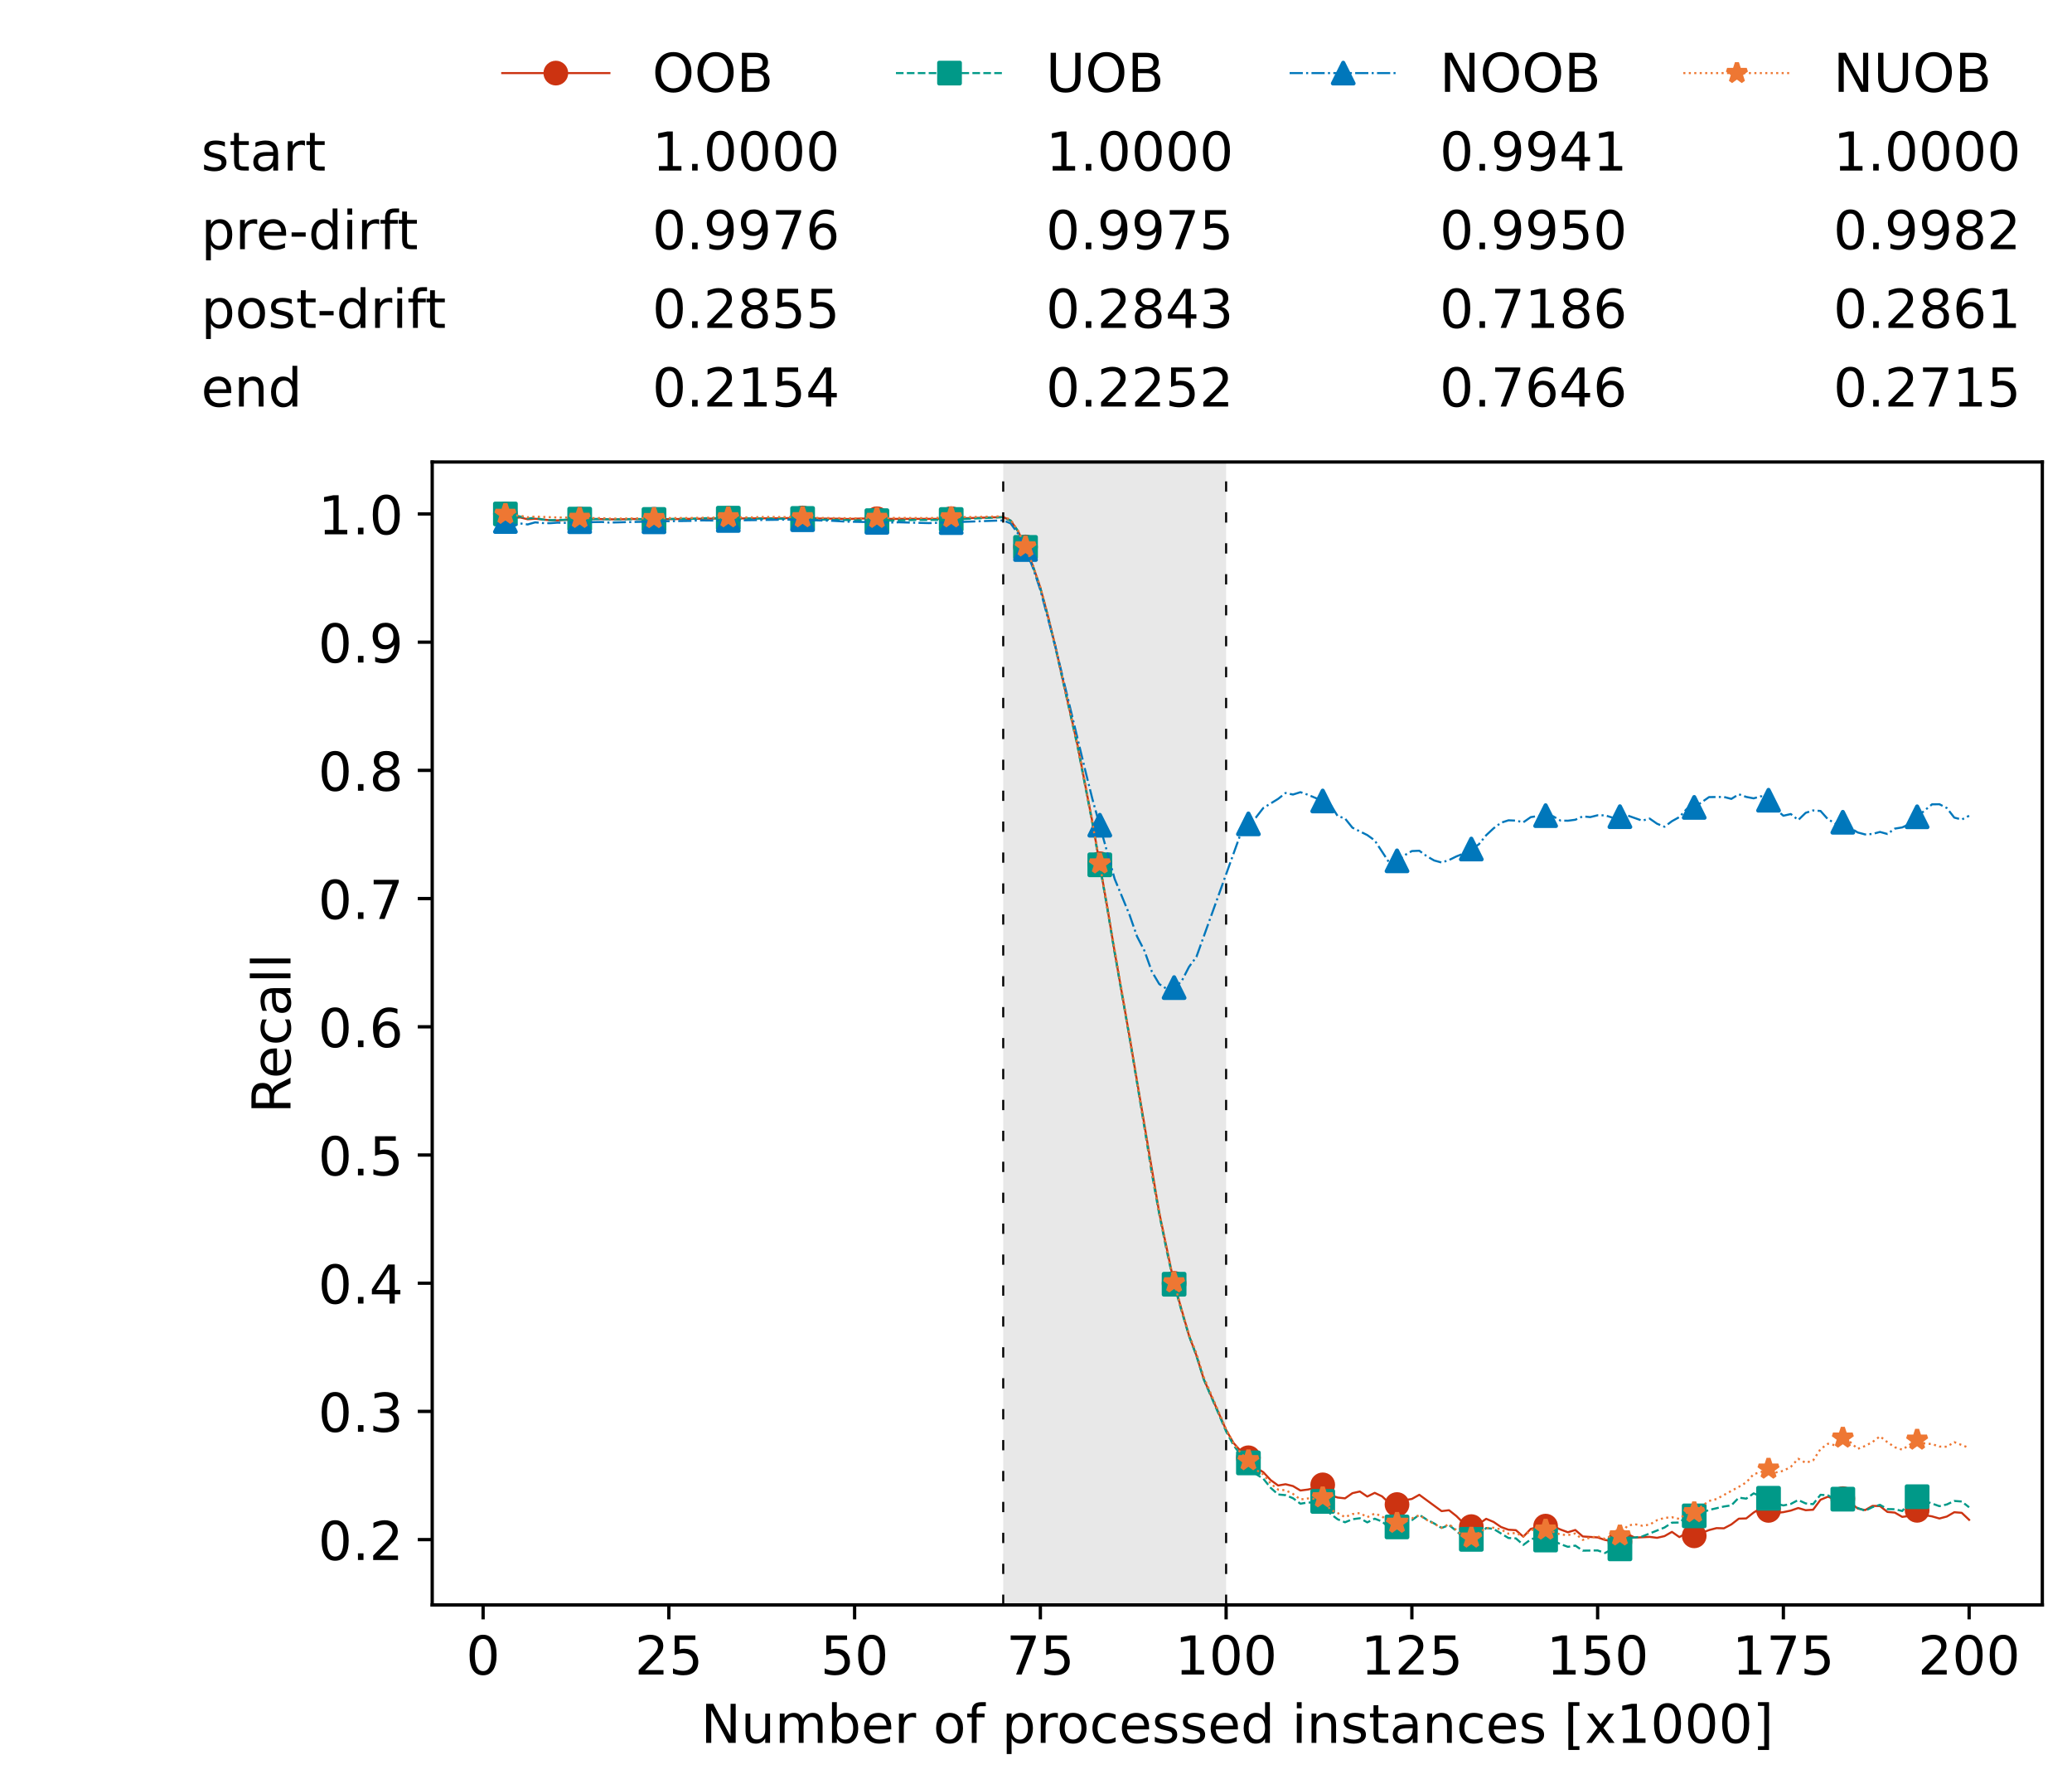 <?xml version="1.0" encoding="utf-8" standalone="no"?>
<!DOCTYPE svg PUBLIC "-//W3C//DTD SVG 1.1//EN"
  "http://www.w3.org/Graphics/SVG/1.1/DTD/svg11.dtd">
<!-- Created with matplotlib (https://matplotlib.org/) -->
<svg height="432.615pt" version="1.1" viewBox="0 0 502.65 432.615" width="502.65pt" xmlns="http://www.w3.org/2000/svg" xmlns:xlink="http://www.w3.org/1999/xlink">
 <defs>
  <style type="text/css">*{stroke-linecap:butt;stroke-linejoin:round;}</style>
 </defs>
 <g id="figure_1">
  <g id="patch_1">
   <path d="M 0 432.615 
L 502.65 432.615 
L 502.65 0 
L 0 0 
z
" style="fill:#ffffff;"/>
  </g>
  <g id="axes_1">
   <g id="patch_2">
    <path d="M 104.85 389.252 
L 495.45 389.252 
L 495.45 112.052 
L 104.85 112.052 
z
" style="fill:#ffffff;"/>
   </g>
   <g id="patch_3">
    <path clip-path="url(#pfa2c8fb554)" d="M 297.446 389.252 
L 297.446 112.052 
L 243.372 112.052 
L 243.372 389.252 
z
" style="fill:#d3d3d3;opacity:0.5;"/>
   </g>
   <g id="matplotlib.axis_1">
    <g id="xtick_1">
     <g id="line2d_1">
      <defs>
       <path d="M 0 0 
L 0 3.5 
" id="m572c89caf2" style="stroke:#000000;stroke-width:0.8;"/>
      </defs>
      <g>
       <use style="stroke:#000000;stroke-width:0.8;" x="117.197" xlink:href="#m572c89caf2" y="389.252"/>
      </g>
     </g>
     <g id="text_1">
      <!-- 0 -->
      <g transform="translate(113.061 406.13)scale(0.13 -0.13)">
       <defs>
        <path d="M 31.781 66.406 
Q 24.172 66.406 20.328 58.906 
Q 16.5 51.422 16.5 36.375 
Q 16.5 21.391 20.328 13.891 
Q 24.172 6.391 31.781 6.391 
Q 39.453 6.391 43.281 13.891 
Q 47.125 21.391 47.125 36.375 
Q 47.125 51.422 43.281 58.906 
Q 39.453 66.406 31.781 66.406 
z
M 31.781 74.219 
Q 44.047 74.219 50.516 64.516 
Q 56.984 54.828 56.984 36.375 
Q 56.984 17.969 50.516 8.266 
Q 44.047 -1.422 31.781 -1.422 
Q 19.531 -1.422 13.062 8.266 
Q 6.594 17.969 6.594 36.375 
Q 6.594 54.828 13.062 64.516 
Q 19.531 74.219 31.781 74.219 
z
" id="DejaVuSans-48"/>
       </defs>
       <use xlink:href="#DejaVuSans-48"/>
      </g>
     </g>
    </g>
    <g id="xtick_2">
     <g id="line2d_2">
      <g>
       <use style="stroke:#000000;stroke-width:0.8;" x="162.259" xlink:href="#m572c89caf2" y="389.252"/>
      </g>
     </g>
     <g id="text_2">
      <!-- 25 -->
      <g transform="translate(153.988 406.13)scale(0.13 -0.13)">
       <defs>
        <path d="M 19.188 8.297 
L 53.609 8.297 
L 53.609 0 
L 7.328 0 
L 7.328 8.297 
Q 12.938 14.109 22.625 23.891 
Q 32.328 33.688 34.812 36.531 
Q 39.547 41.844 41.422 45.531 
Q 43.312 49.219 43.312 52.781 
Q 43.312 58.594 39.234 62.25 
Q 35.156 65.922 28.609 65.922 
Q 23.969 65.922 18.812 64.312 
Q 13.672 62.703 7.812 59.422 
L 7.812 69.391 
Q 13.766 71.781 18.938 73 
Q 24.125 74.219 28.422 74.219 
Q 39.75 74.219 46.484 68.547 
Q 53.219 62.891 53.219 53.422 
Q 53.219 48.922 51.531 44.891 
Q 49.859 40.875 45.406 35.406 
Q 44.188 33.984 37.641 27.219 
Q 31.109 20.453 19.188 8.297 
z
" id="DejaVuSans-50"/>
        <path d="M 10.797 72.906 
L 49.516 72.906 
L 49.516 64.594 
L 19.828 64.594 
L 19.828 46.734 
Q 21.969 47.469 24.109 47.828 
Q 26.266 48.188 28.422 48.188 
Q 40.625 48.188 47.75 41.5 
Q 54.891 34.812 54.891 23.391 
Q 54.891 11.625 47.562 5.094 
Q 40.234 -1.422 26.906 -1.422 
Q 22.312 -1.422 17.547 -0.641 
Q 12.797 0.141 7.719 1.703 
L 7.719 11.625 
Q 12.109 9.234 16.797 8.062 
Q 21.484 6.891 26.703 6.891 
Q 35.156 6.891 40.078 11.328 
Q 45.016 15.766 45.016 23.391 
Q 45.016 31 40.078 35.438 
Q 35.156 39.891 26.703 39.891 
Q 22.75 39.891 18.812 39.016 
Q 14.891 38.141 10.797 36.281 
z
" id="DejaVuSans-53"/>
       </defs>
       <use xlink:href="#DejaVuSans-50"/>
       <use x="63.623" xlink:href="#DejaVuSans-53"/>
      </g>
     </g>
    </g>
    <g id="xtick_3">
     <g id="line2d_3">
      <g>
       <use style="stroke:#000000;stroke-width:0.8;" x="207.322" xlink:href="#m572c89caf2" y="389.252"/>
      </g>
     </g>
     <g id="text_3">
      <!-- 50 -->
      <g transform="translate(199.05 406.13)scale(0.13 -0.13)">
       <use xlink:href="#DejaVuSans-53"/>
       <use x="63.623" xlink:href="#DejaVuSans-48"/>
      </g>
     </g>
    </g>
    <g id="xtick_4">
     <g id="line2d_4">
      <g>
       <use style="stroke:#000000;stroke-width:0.8;" x="252.384" xlink:href="#m572c89caf2" y="389.252"/>
      </g>
     </g>
     <g id="text_4">
      <!-- 75 -->
      <g transform="translate(244.113 406.13)scale(0.13 -0.13)">
       <defs>
        <path d="M 8.203 72.906 
L 55.078 72.906 
L 55.078 68.703 
L 28.609 0 
L 18.312 0 
L 43.219 64.594 
L 8.203 64.594 
z
" id="DejaVuSans-55"/>
       </defs>
       <use xlink:href="#DejaVuSans-55"/>
       <use x="63.623" xlink:href="#DejaVuSans-53"/>
      </g>
     </g>
    </g>
    <g id="xtick_5">
     <g id="line2d_5">
      <g>
       <use style="stroke:#000000;stroke-width:0.8;" x="297.446" xlink:href="#m572c89caf2" y="389.252"/>
      </g>
     </g>
     <g id="text_5">
      <!-- 100 -->
      <g transform="translate(285.039 406.13)scale(0.13 -0.13)">
       <defs>
        <path d="M 12.406 8.297 
L 28.516 8.297 
L 28.516 63.922 
L 10.984 60.406 
L 10.984 69.391 
L 28.422 72.906 
L 38.281 72.906 
L 38.281 8.297 
L 54.391 8.297 
L 54.391 0 
L 12.406 0 
z
" id="DejaVuSans-49"/>
       </defs>
       <use xlink:href="#DejaVuSans-49"/>
       <use x="63.623" xlink:href="#DejaVuSans-48"/>
       <use x="127.246" xlink:href="#DejaVuSans-48"/>
      </g>
     </g>
    </g>
    <g id="xtick_6">
     <g id="line2d_6">
      <g>
       <use style="stroke:#000000;stroke-width:0.8;" x="342.509" xlink:href="#m572c89caf2" y="389.252"/>
      </g>
     </g>
     <g id="text_6">
      <!-- 125 -->
      <g transform="translate(330.102 406.13)scale(0.13 -0.13)">
       <use xlink:href="#DejaVuSans-49"/>
       <use x="63.623" xlink:href="#DejaVuSans-50"/>
       <use x="127.246" xlink:href="#DejaVuSans-53"/>
      </g>
     </g>
    </g>
    <g id="xtick_7">
     <g id="line2d_7">
      <g>
       <use style="stroke:#000000;stroke-width:0.8;" x="387.571" xlink:href="#m572c89caf2" y="389.252"/>
      </g>
     </g>
     <g id="text_7">
      <!-- 150 -->
      <g transform="translate(375.164 406.13)scale(0.13 -0.13)">
       <use xlink:href="#DejaVuSans-49"/>
       <use x="63.623" xlink:href="#DejaVuSans-53"/>
       <use x="127.246" xlink:href="#DejaVuSans-48"/>
      </g>
     </g>
    </g>
    <g id="xtick_8">
     <g id="line2d_8">
      <g>
       <use style="stroke:#000000;stroke-width:0.8;" x="432.633" xlink:href="#m572c89caf2" y="389.252"/>
      </g>
     </g>
     <g id="text_8">
      <!-- 175 -->
      <g transform="translate(420.226 406.13)scale(0.13 -0.13)">
       <use xlink:href="#DejaVuSans-49"/>
       <use x="63.623" xlink:href="#DejaVuSans-55"/>
       <use x="127.246" xlink:href="#DejaVuSans-53"/>
      </g>
     </g>
    </g>
    <g id="xtick_9">
     <g id="line2d_9">
      <g>
       <use style="stroke:#000000;stroke-width:0.8;" x="477.695" xlink:href="#m572c89caf2" y="389.252"/>
      </g>
     </g>
     <g id="text_9">
      <!-- 200 -->
      <g transform="translate(465.289 406.13)scale(0.13 -0.13)">
       <use xlink:href="#DejaVuSans-50"/>
       <use x="63.623" xlink:href="#DejaVuSans-48"/>
       <use x="127.246" xlink:href="#DejaVuSans-48"/>
      </g>
     </g>
    </g>
    <g id="text_10">
     <!-- Number of processed instances [x1000] -->
     <g transform="translate(170.025 422.711)scale(0.13 -0.13)">
      <defs>
       <path d="M 9.812 72.906 
L 23.094 72.906 
L 55.422 11.922 
L 55.422 72.906 
L 64.984 72.906 
L 64.984 0 
L 51.703 0 
L 19.391 60.984 
L 19.391 0 
L 9.812 0 
z
" id="DejaVuSans-78"/>
       <path d="M 8.5 21.578 
L 8.5 54.688 
L 17.484 54.688 
L 17.484 21.922 
Q 17.484 14.156 20.5 10.266 
Q 23.531 6.391 29.594 6.391 
Q 36.859 6.391 41.078 11.031 
Q 45.312 15.672 45.312 23.688 
L 45.312 54.688 
L 54.297 54.688 
L 54.297 0 
L 45.312 0 
L 45.312 8.406 
Q 42.047 3.422 37.719 1 
Q 33.406 -1.422 27.688 -1.422 
Q 18.266 -1.422 13.375 4.438 
Q 8.5 10.297 8.5 21.578 
z
M 31.109 56 
z
" id="DejaVuSans-117"/>
       <path d="M 52 44.188 
Q 55.375 50.25 60.062 53.125 
Q 64.75 56 71.094 56 
Q 79.641 56 84.281 50.016 
Q 88.922 44.047 88.922 33.016 
L 88.922 0 
L 79.891 0 
L 79.891 32.719 
Q 79.891 40.578 77.094 44.375 
Q 74.312 48.188 68.609 48.188 
Q 61.625 48.188 57.562 43.547 
Q 53.516 38.922 53.516 30.906 
L 53.516 0 
L 44.484 0 
L 44.484 32.719 
Q 44.484 40.625 41.703 44.406 
Q 38.922 48.188 33.109 48.188 
Q 26.219 48.188 22.156 43.531 
Q 18.109 38.875 18.109 30.906 
L 18.109 0 
L 9.078 0 
L 9.078 54.688 
L 18.109 54.688 
L 18.109 46.188 
Q 21.188 51.219 25.484 53.609 
Q 29.781 56 35.688 56 
Q 41.656 56 45.828 52.969 
Q 50 49.953 52 44.188 
z
" id="DejaVuSans-109"/>
       <path d="M 48.688 27.297 
Q 48.688 37.203 44.609 42.844 
Q 40.531 48.484 33.406 48.484 
Q 26.266 48.484 22.188 42.844 
Q 18.109 37.203 18.109 27.297 
Q 18.109 17.391 22.188 11.75 
Q 26.266 6.109 33.406 6.109 
Q 40.531 6.109 44.609 11.75 
Q 48.688 17.391 48.688 27.297 
z
M 18.109 46.391 
Q 20.953 51.266 25.266 53.625 
Q 29.594 56 35.594 56 
Q 45.562 56 51.781 48.094 
Q 58.016 40.188 58.016 27.297 
Q 58.016 14.406 51.781 6.484 
Q 45.562 -1.422 35.594 -1.422 
Q 29.594 -1.422 25.266 0.953 
Q 20.953 3.328 18.109 8.203 
L 18.109 0 
L 9.078 0 
L 9.078 75.984 
L 18.109 75.984 
z
" id="DejaVuSans-98"/>
       <path d="M 56.203 29.594 
L 56.203 25.203 
L 14.891 25.203 
Q 15.484 15.922 20.484 11.062 
Q 25.484 6.203 34.422 6.203 
Q 39.594 6.203 44.453 7.469 
Q 49.312 8.734 54.109 11.281 
L 54.109 2.781 
Q 49.266 0.734 44.188 -0.344 
Q 39.109 -1.422 33.891 -1.422 
Q 20.797 -1.422 13.156 6.188 
Q 5.516 13.812 5.516 26.812 
Q 5.516 40.234 12.766 48.109 
Q 20.016 56 32.328 56 
Q 43.359 56 49.781 48.891 
Q 56.203 41.797 56.203 29.594 
z
M 47.219 32.234 
Q 47.125 39.594 43.094 43.984 
Q 39.062 48.391 32.422 48.391 
Q 24.906 48.391 20.391 44.141 
Q 15.875 39.891 15.188 32.172 
z
" id="DejaVuSans-101"/>
       <path d="M 41.109 46.297 
Q 39.594 47.172 37.812 47.578 
Q 36.031 48 33.891 48 
Q 26.266 48 22.188 43.047 
Q 18.109 38.094 18.109 28.812 
L 18.109 0 
L 9.078 0 
L 9.078 54.688 
L 18.109 54.688 
L 18.109 46.188 
Q 20.953 51.172 25.484 53.578 
Q 30.031 56 36.531 56 
Q 37.453 56 38.578 55.875 
Q 39.703 55.766 41.062 55.516 
z
" id="DejaVuSans-114"/>
       <path id="DejaVuSans-32"/>
       <path d="M 30.609 48.391 
Q 23.391 48.391 19.188 42.75 
Q 14.984 37.109 14.984 27.297 
Q 14.984 17.484 19.156 11.844 
Q 23.344 6.203 30.609 6.203 
Q 37.797 6.203 41.984 11.859 
Q 46.188 17.531 46.188 27.297 
Q 46.188 37.016 41.984 42.703 
Q 37.797 48.391 30.609 48.391 
z
M 30.609 56 
Q 42.328 56 49.016 48.375 
Q 55.719 40.766 55.719 27.297 
Q 55.719 13.875 49.016 6.219 
Q 42.328 -1.422 30.609 -1.422 
Q 18.844 -1.422 12.172 6.219 
Q 5.516 13.875 5.516 27.297 
Q 5.516 40.766 12.172 48.375 
Q 18.844 56 30.609 56 
z
" id="DejaVuSans-111"/>
       <path d="M 37.109 75.984 
L 37.109 68.5 
L 28.516 68.5 
Q 23.688 68.5 21.797 66.547 
Q 19.922 64.594 19.922 59.516 
L 19.922 54.688 
L 34.719 54.688 
L 34.719 47.703 
L 19.922 47.703 
L 19.922 0 
L 10.891 0 
L 10.891 47.703 
L 2.297 47.703 
L 2.297 54.688 
L 10.891 54.688 
L 10.891 58.5 
Q 10.891 67.625 15.141 71.797 
Q 19.391 75.984 28.609 75.984 
z
" id="DejaVuSans-102"/>
       <path d="M 18.109 8.203 
L 18.109 -20.797 
L 9.078 -20.797 
L 9.078 54.688 
L 18.109 54.688 
L 18.109 46.391 
Q 20.953 51.266 25.266 53.625 
Q 29.594 56 35.594 56 
Q 45.562 56 51.781 48.094 
Q 58.016 40.188 58.016 27.297 
Q 58.016 14.406 51.781 6.484 
Q 45.562 -1.422 35.594 -1.422 
Q 29.594 -1.422 25.266 0.953 
Q 20.953 3.328 18.109 8.203 
z
M 48.688 27.297 
Q 48.688 37.203 44.609 42.844 
Q 40.531 48.484 33.406 48.484 
Q 26.266 48.484 22.188 42.844 
Q 18.109 37.203 18.109 27.297 
Q 18.109 17.391 22.188 11.75 
Q 26.266 6.109 33.406 6.109 
Q 40.531 6.109 44.609 11.75 
Q 48.688 17.391 48.688 27.297 
z
" id="DejaVuSans-112"/>
       <path d="M 48.781 52.594 
L 48.781 44.188 
Q 44.969 46.297 41.141 47.344 
Q 37.312 48.391 33.406 48.391 
Q 24.656 48.391 19.812 42.844 
Q 14.984 37.312 14.984 27.297 
Q 14.984 17.281 19.812 11.734 
Q 24.656 6.203 33.406 6.203 
Q 37.312 6.203 41.141 7.25 
Q 44.969 8.297 48.781 10.406 
L 48.781 2.094 
Q 45.016 0.344 40.984 -0.531 
Q 36.969 -1.422 32.422 -1.422 
Q 20.062 -1.422 12.781 6.344 
Q 5.516 14.109 5.516 27.297 
Q 5.516 40.672 12.859 48.328 
Q 20.219 56 33.016 56 
Q 37.156 56 41.109 55.141 
Q 45.062 54.297 48.781 52.594 
z
" id="DejaVuSans-99"/>
       <path d="M 44.281 53.078 
L 44.281 44.578 
Q 40.484 46.531 36.375 47.5 
Q 32.281 48.484 27.875 48.484 
Q 21.188 48.484 17.844 46.438 
Q 14.5 44.391 14.5 40.281 
Q 14.5 37.156 16.891 35.375 
Q 19.281 33.594 26.516 31.984 
L 29.594 31.297 
Q 39.156 29.25 43.188 25.516 
Q 47.219 21.781 47.219 15.094 
Q 47.219 7.469 41.188 3.016 
Q 35.156 -1.422 24.609 -1.422 
Q 20.219 -1.422 15.453 -0.562 
Q 10.688 0.297 5.422 2 
L 5.422 11.281 
Q 10.406 8.688 15.234 7.391 
Q 20.062 6.109 24.812 6.109 
Q 31.156 6.109 34.562 8.281 
Q 37.984 10.453 37.984 14.406 
Q 37.984 18.062 35.516 20.016 
Q 33.062 21.969 24.703 23.781 
L 21.578 24.516 
Q 13.234 26.266 9.516 29.906 
Q 5.812 33.547 5.812 39.891 
Q 5.812 47.609 11.281 51.797 
Q 16.75 56 26.812 56 
Q 31.781 56 36.172 55.266 
Q 40.578 54.547 44.281 53.078 
z
" id="DejaVuSans-115"/>
       <path d="M 45.406 46.391 
L 45.406 75.984 
L 54.391 75.984 
L 54.391 0 
L 45.406 0 
L 45.406 8.203 
Q 42.578 3.328 38.25 0.953 
Q 33.938 -1.422 27.875 -1.422 
Q 17.969 -1.422 11.734 6.484 
Q 5.516 14.406 5.516 27.297 
Q 5.516 40.188 11.734 48.094 
Q 17.969 56 27.875 56 
Q 33.938 56 38.25 53.625 
Q 42.578 51.266 45.406 46.391 
z
M 14.797 27.297 
Q 14.797 17.391 18.875 11.75 
Q 22.953 6.109 30.078 6.109 
Q 37.203 6.109 41.297 11.75 
Q 45.406 17.391 45.406 27.297 
Q 45.406 37.203 41.297 42.844 
Q 37.203 48.484 30.078 48.484 
Q 22.953 48.484 18.875 42.844 
Q 14.797 37.203 14.797 27.297 
z
" id="DejaVuSans-100"/>
       <path d="M 9.422 54.688 
L 18.406 54.688 
L 18.406 0 
L 9.422 0 
z
M 9.422 75.984 
L 18.406 75.984 
L 18.406 64.594 
L 9.422 64.594 
z
" id="DejaVuSans-105"/>
       <path d="M 54.891 33.016 
L 54.891 0 
L 45.906 0 
L 45.906 32.719 
Q 45.906 40.484 42.875 44.328 
Q 39.844 48.188 33.797 48.188 
Q 26.516 48.188 22.312 43.547 
Q 18.109 38.922 18.109 30.906 
L 18.109 0 
L 9.078 0 
L 9.078 54.688 
L 18.109 54.688 
L 18.109 46.188 
Q 21.344 51.125 25.703 53.562 
Q 30.078 56 35.797 56 
Q 45.219 56 50.047 50.172 
Q 54.891 44.344 54.891 33.016 
z
" id="DejaVuSans-110"/>
       <path d="M 18.312 70.219 
L 18.312 54.688 
L 36.812 54.688 
L 36.812 47.703 
L 18.312 47.703 
L 18.312 18.016 
Q 18.312 11.328 20.141 9.422 
Q 21.969 7.516 27.594 7.516 
L 36.812 7.516 
L 36.812 0 
L 27.594 0 
Q 17.188 0 13.234 3.875 
Q 9.281 7.766 9.281 18.016 
L 9.281 47.703 
L 2.688 47.703 
L 2.688 54.688 
L 9.281 54.688 
L 9.281 70.219 
z
" id="DejaVuSans-116"/>
       <path d="M 34.281 27.484 
Q 23.391 27.484 19.188 25 
Q 14.984 22.516 14.984 16.5 
Q 14.984 11.719 18.141 8.906 
Q 21.297 6.109 26.703 6.109 
Q 34.188 6.109 38.703 11.406 
Q 43.219 16.703 43.219 25.484 
L 43.219 27.484 
z
M 52.203 31.203 
L 52.203 0 
L 43.219 0 
L 43.219 8.297 
Q 40.141 3.328 35.547 0.953 
Q 30.953 -1.422 24.312 -1.422 
Q 15.922 -1.422 10.953 3.297 
Q 6 8.016 6 15.922 
Q 6 25.141 12.172 29.828 
Q 18.359 34.516 30.609 34.516 
L 43.219 34.516 
L 43.219 35.406 
Q 43.219 41.609 39.141 45 
Q 35.062 48.391 27.688 48.391 
Q 23 48.391 18.547 47.266 
Q 14.109 46.141 10.016 43.891 
L 10.016 52.203 
Q 14.938 54.109 19.578 55.047 
Q 24.219 56 28.609 56 
Q 40.484 56 46.344 49.844 
Q 52.203 43.703 52.203 31.203 
z
" id="DejaVuSans-97"/>
       <path d="M 8.594 75.984 
L 29.297 75.984 
L 29.297 69 
L 17.578 69 
L 17.578 -6.203 
L 29.297 -6.203 
L 29.297 -13.188 
L 8.594 -13.188 
z
" id="DejaVuSans-91"/>
       <path d="M 54.891 54.688 
L 35.109 28.078 
L 55.906 0 
L 45.312 0 
L 29.391 21.484 
L 13.484 0 
L 2.875 0 
L 24.125 28.609 
L 4.688 54.688 
L 15.281 54.688 
L 29.781 35.203 
L 44.281 54.688 
z
" id="DejaVuSans-120"/>
       <path d="M 30.422 75.984 
L 30.422 -13.188 
L 9.719 -13.188 
L 9.719 -6.203 
L 21.391 -6.203 
L 21.391 69 
L 9.719 69 
L 9.719 75.984 
z
" id="DejaVuSans-93"/>
      </defs>
      <use xlink:href="#DejaVuSans-78"/>
      <use x="74.805" xlink:href="#DejaVuSans-117"/>
      <use x="138.184" xlink:href="#DejaVuSans-109"/>
      <use x="235.596" xlink:href="#DejaVuSans-98"/>
      <use x="299.072" xlink:href="#DejaVuSans-101"/>
      <use x="360.596" xlink:href="#DejaVuSans-114"/>
      <use x="401.709" xlink:href="#DejaVuSans-32"/>
      <use x="433.496" xlink:href="#DejaVuSans-111"/>
      <use x="494.678" xlink:href="#DejaVuSans-102"/>
      <use x="529.883" xlink:href="#DejaVuSans-32"/>
      <use x="561.67" xlink:href="#DejaVuSans-112"/>
      <use x="625.146" xlink:href="#DejaVuSans-114"/>
      <use x="664.01" xlink:href="#DejaVuSans-111"/>
      <use x="725.191" xlink:href="#DejaVuSans-99"/>
      <use x="780.172" xlink:href="#DejaVuSans-101"/>
      <use x="841.695" xlink:href="#DejaVuSans-115"/>
      <use x="893.795" xlink:href="#DejaVuSans-115"/>
      <use x="945.895" xlink:href="#DejaVuSans-101"/>
      <use x="1007.418" xlink:href="#DejaVuSans-100"/>
      <use x="1070.895" xlink:href="#DejaVuSans-32"/>
      <use x="1102.682" xlink:href="#DejaVuSans-105"/>
      <use x="1130.465" xlink:href="#DejaVuSans-110"/>
      <use x="1193.844" xlink:href="#DejaVuSans-115"/>
      <use x="1245.943" xlink:href="#DejaVuSans-116"/>
      <use x="1285.152" xlink:href="#DejaVuSans-97"/>
      <use x="1346.432" xlink:href="#DejaVuSans-110"/>
      <use x="1409.811" xlink:href="#DejaVuSans-99"/>
      <use x="1464.791" xlink:href="#DejaVuSans-101"/>
      <use x="1526.314" xlink:href="#DejaVuSans-115"/>
      <use x="1578.414" xlink:href="#DejaVuSans-32"/>
      <use x="1610.201" xlink:href="#DejaVuSans-91"/>
      <use x="1649.215" xlink:href="#DejaVuSans-120"/>
      <use x="1708.395" xlink:href="#DejaVuSans-49"/>
      <use x="1772.018" xlink:href="#DejaVuSans-48"/>
      <use x="1835.641" xlink:href="#DejaVuSans-48"/>
      <use x="1899.264" xlink:href="#DejaVuSans-48"/>
      <use x="1962.887" xlink:href="#DejaVuSans-93"/>
     </g>
    </g>
   </g>
   <g id="matplotlib.axis_2">
    <g id="ytick_1">
     <g id="line2d_10">
      <defs>
       <path d="M 0 0 
L -3.5 0 
" id="m65ccebdef6" style="stroke:#000000;stroke-width:0.8;"/>
      </defs>
      <g>
       <use style="stroke:#000000;stroke-width:0.8;" x="104.85" xlink:href="#m65ccebdef6" y="373.411"/>
      </g>
     </g>
     <g id="text_11">
      <!-- 0.2 -->
      <g transform="translate(77.176 378.35)scale(0.13 -0.13)">
       <defs>
        <path d="M 10.688 12.406 
L 21 12.406 
L 21 0 
L 10.688 0 
z
" id="DejaVuSans-46"/>
       </defs>
       <use xlink:href="#DejaVuSans-48"/>
       <use x="63.623" xlink:href="#DejaVuSans-46"/>
       <use x="95.41" xlink:href="#DejaVuSans-50"/>
      </g>
     </g>
    </g>
    <g id="ytick_2">
     <g id="line2d_11">
      <g>
       <use style="stroke:#000000;stroke-width:0.8;" x="104.85" xlink:href="#m65ccebdef6" y="342.316"/>
      </g>
     </g>
     <g id="text_12">
      <!-- 0.3 -->
      <g transform="translate(77.176 347.255)scale(0.13 -0.13)">
       <defs>
        <path d="M 40.578 39.312 
Q 47.656 37.797 51.625 33 
Q 55.609 28.219 55.609 21.188 
Q 55.609 10.406 48.188 4.484 
Q 40.766 -1.422 27.094 -1.422 
Q 22.516 -1.422 17.656 -0.516 
Q 12.797 0.391 7.625 2.203 
L 7.625 11.719 
Q 11.719 9.328 16.594 8.109 
Q 21.484 6.891 26.812 6.891 
Q 36.078 6.891 40.938 10.547 
Q 45.797 14.203 45.797 21.188 
Q 45.797 27.641 41.281 31.266 
Q 36.766 34.906 28.719 34.906 
L 20.219 34.906 
L 20.219 43.016 
L 29.109 43.016 
Q 36.375 43.016 40.234 45.922 
Q 44.094 48.828 44.094 54.297 
Q 44.094 59.906 40.109 62.906 
Q 36.141 65.922 28.719 65.922 
Q 24.656 65.922 20.016 65.031 
Q 15.375 64.156 9.812 62.312 
L 9.812 71.094 
Q 15.438 72.656 20.344 73.438 
Q 25.25 74.219 29.594 74.219 
Q 40.828 74.219 47.359 69.109 
Q 53.906 64.016 53.906 55.328 
Q 53.906 49.266 50.438 45.094 
Q 46.969 40.922 40.578 39.312 
z
" id="DejaVuSans-51"/>
       </defs>
       <use xlink:href="#DejaVuSans-48"/>
       <use x="63.623" xlink:href="#DejaVuSans-46"/>
       <use x="95.41" xlink:href="#DejaVuSans-51"/>
      </g>
     </g>
    </g>
    <g id="ytick_3">
     <g id="line2d_12">
      <g>
       <use style="stroke:#000000;stroke-width:0.8;" x="104.85" xlink:href="#m65ccebdef6" y="311.221"/>
      </g>
     </g>
     <g id="text_13">
      <!-- 0.4 -->
      <g transform="translate(77.176 316.16)scale(0.13 -0.13)">
       <defs>
        <path d="M 37.797 64.312 
L 12.891 25.391 
L 37.797 25.391 
z
M 35.203 72.906 
L 47.609 72.906 
L 47.609 25.391 
L 58.016 25.391 
L 58.016 17.188 
L 47.609 17.188 
L 47.609 0 
L 37.797 0 
L 37.797 17.188 
L 4.891 17.188 
L 4.891 26.703 
z
" id="DejaVuSans-52"/>
       </defs>
       <use xlink:href="#DejaVuSans-48"/>
       <use x="63.623" xlink:href="#DejaVuSans-46"/>
       <use x="95.41" xlink:href="#DejaVuSans-52"/>
      </g>
     </g>
    </g>
    <g id="ytick_4">
     <g id="line2d_13">
      <g>
       <use style="stroke:#000000;stroke-width:0.8;" x="104.85" xlink:href="#m65ccebdef6" y="280.126"/>
      </g>
     </g>
     <g id="text_14">
      <!-- 0.5 -->
      <g transform="translate(77.176 285.065)scale(0.13 -0.13)">
       <use xlink:href="#DejaVuSans-48"/>
       <use x="63.623" xlink:href="#DejaVuSans-46"/>
       <use x="95.41" xlink:href="#DejaVuSans-53"/>
      </g>
     </g>
    </g>
    <g id="ytick_5">
     <g id="line2d_14">
      <g>
       <use style="stroke:#000000;stroke-width:0.8;" x="104.85" xlink:href="#m65ccebdef6" y="249.031"/>
      </g>
     </g>
     <g id="text_15">
      <!-- 0.6 -->
      <g transform="translate(77.176 253.97)scale(0.13 -0.13)">
       <defs>
        <path d="M 33.016 40.375 
Q 26.375 40.375 22.484 35.828 
Q 18.609 31.297 18.609 23.391 
Q 18.609 15.531 22.484 10.953 
Q 26.375 6.391 33.016 6.391 
Q 39.656 6.391 43.531 10.953 
Q 47.406 15.531 47.406 23.391 
Q 47.406 31.297 43.531 35.828 
Q 39.656 40.375 33.016 40.375 
z
M 52.594 71.297 
L 52.594 62.312 
Q 48.875 64.062 45.094 64.984 
Q 41.312 65.922 37.594 65.922 
Q 27.828 65.922 22.672 59.328 
Q 17.531 52.734 16.797 39.406 
Q 19.672 43.656 24.016 45.922 
Q 28.375 48.188 33.594 48.188 
Q 44.578 48.188 50.953 41.516 
Q 57.328 34.859 57.328 23.391 
Q 57.328 12.156 50.688 5.359 
Q 44.047 -1.422 33.016 -1.422 
Q 20.359 -1.422 13.672 8.266 
Q 6.984 17.969 6.984 36.375 
Q 6.984 53.656 15.188 63.938 
Q 23.391 74.219 37.203 74.219 
Q 40.922 74.219 44.703 73.484 
Q 48.484 72.75 52.594 71.297 
z
" id="DejaVuSans-54"/>
       </defs>
       <use xlink:href="#DejaVuSans-48"/>
       <use x="63.623" xlink:href="#DejaVuSans-46"/>
       <use x="95.41" xlink:href="#DejaVuSans-54"/>
      </g>
     </g>
    </g>
    <g id="ytick_6">
     <g id="line2d_15">
      <g>
       <use style="stroke:#000000;stroke-width:0.8;" x="104.85" xlink:href="#m65ccebdef6" y="217.936"/>
      </g>
     </g>
     <g id="text_16">
      <!-- 0.7 -->
      <g transform="translate(77.176 222.875)scale(0.13 -0.13)">
       <use xlink:href="#DejaVuSans-48"/>
       <use x="63.623" xlink:href="#DejaVuSans-46"/>
       <use x="95.41" xlink:href="#DejaVuSans-55"/>
      </g>
     </g>
    </g>
    <g id="ytick_7">
     <g id="line2d_16">
      <g>
       <use style="stroke:#000000;stroke-width:0.8;" x="104.85" xlink:href="#m65ccebdef6" y="186.842"/>
      </g>
     </g>
     <g id="text_17">
      <!-- 0.8 -->
      <g transform="translate(77.176 191.78)scale(0.13 -0.13)">
       <defs>
        <path d="M 31.781 34.625 
Q 24.75 34.625 20.719 30.859 
Q 16.703 27.094 16.703 20.516 
Q 16.703 13.922 20.719 10.156 
Q 24.75 6.391 31.781 6.391 
Q 38.812 6.391 42.859 10.172 
Q 46.922 13.969 46.922 20.516 
Q 46.922 27.094 42.891 30.859 
Q 38.875 34.625 31.781 34.625 
z
M 21.922 38.812 
Q 15.578 40.375 12.031 44.719 
Q 8.5 49.078 8.5 55.328 
Q 8.5 64.062 14.719 69.141 
Q 20.953 74.219 31.781 74.219 
Q 42.672 74.219 48.875 69.141 
Q 55.078 64.062 55.078 55.328 
Q 55.078 49.078 51.531 44.719 
Q 48 40.375 41.703 38.812 
Q 48.828 37.156 52.797 32.312 
Q 56.781 27.484 56.781 20.516 
Q 56.781 9.906 50.312 4.234 
Q 43.844 -1.422 31.781 -1.422 
Q 19.734 -1.422 13.25 4.234 
Q 6.781 9.906 6.781 20.516 
Q 6.781 27.484 10.781 32.312 
Q 14.797 37.156 21.922 38.812 
z
M 18.312 54.391 
Q 18.312 48.734 21.844 45.562 
Q 25.391 42.391 31.781 42.391 
Q 38.141 42.391 41.719 45.562 
Q 45.312 48.734 45.312 54.391 
Q 45.312 60.062 41.719 63.234 
Q 38.141 66.406 31.781 66.406 
Q 25.391 66.406 21.844 63.234 
Q 18.312 60.062 18.312 54.391 
z
" id="DejaVuSans-56"/>
       </defs>
       <use xlink:href="#DejaVuSans-48"/>
       <use x="63.623" xlink:href="#DejaVuSans-46"/>
       <use x="95.41" xlink:href="#DejaVuSans-56"/>
      </g>
     </g>
    </g>
    <g id="ytick_8">
     <g id="line2d_17">
      <g>
       <use style="stroke:#000000;stroke-width:0.8;" x="104.85" xlink:href="#m65ccebdef6" y="155.747"/>
      </g>
     </g>
     <g id="text_18">
      <!-- 0.9 -->
      <g transform="translate(77.176 160.686)scale(0.13 -0.13)">
       <defs>
        <path d="M 10.984 1.516 
L 10.984 10.5 
Q 14.703 8.734 18.5 7.812 
Q 22.312 6.891 25.984 6.891 
Q 35.75 6.891 40.891 13.453 
Q 46.047 20.016 46.781 33.406 
Q 43.953 29.203 39.594 26.953 
Q 35.25 24.703 29.984 24.703 
Q 19.047 24.703 12.672 31.312 
Q 6.297 37.938 6.297 49.422 
Q 6.297 60.641 12.938 67.422 
Q 19.578 74.219 30.609 74.219 
Q 43.266 74.219 49.922 64.516 
Q 56.594 54.828 56.594 36.375 
Q 56.594 19.141 48.406 8.859 
Q 40.234 -1.422 26.422 -1.422 
Q 22.703 -1.422 18.891 -0.688 
Q 15.094 0.047 10.984 1.516 
z
M 30.609 32.422 
Q 37.25 32.422 41.125 36.953 
Q 45.016 41.5 45.016 49.422 
Q 45.016 57.281 41.125 61.844 
Q 37.25 66.406 30.609 66.406 
Q 23.969 66.406 20.094 61.844 
Q 16.219 57.281 16.219 49.422 
Q 16.219 41.5 20.094 36.953 
Q 23.969 32.422 30.609 32.422 
z
" id="DejaVuSans-57"/>
       </defs>
       <use xlink:href="#DejaVuSans-48"/>
       <use x="63.623" xlink:href="#DejaVuSans-46"/>
       <use x="95.41" xlink:href="#DejaVuSans-57"/>
      </g>
     </g>
    </g>
    <g id="ytick_9">
     <g id="line2d_18">
      <g>
       <use style="stroke:#000000;stroke-width:0.8;" x="104.85" xlink:href="#m65ccebdef6" y="124.652"/>
      </g>
     </g>
     <g id="text_19">
      <!-- 1.0 -->
      <g transform="translate(77.176 129.591)scale(0.13 -0.13)">
       <use xlink:href="#DejaVuSans-49"/>
       <use x="63.623" xlink:href="#DejaVuSans-46"/>
       <use x="95.41" xlink:href="#DejaVuSans-48"/>
      </g>
     </g>
    </g>
    <g id="text_20">
     <!-- Recall -->
     <g transform="translate(70.472 270.044)rotate(-90)scale(0.13 -0.13)">
      <defs>
       <path d="M 44.391 34.188 
Q 47.562 33.109 50.562 29.594 
Q 53.562 26.078 56.594 19.922 
L 66.609 0 
L 56 0 
L 46.688 18.703 
Q 43.062 26.031 39.672 28.422 
Q 36.281 30.812 30.422 30.812 
L 19.672 30.812 
L 19.672 0 
L 9.812 0 
L 9.812 72.906 
L 32.078 72.906 
Q 44.578 72.906 50.734 67.672 
Q 56.891 62.453 56.891 51.906 
Q 56.891 45.016 53.688 40.469 
Q 50.484 35.938 44.391 34.188 
z
M 19.672 64.797 
L 19.672 38.922 
L 32.078 38.922 
Q 39.203 38.922 42.844 42.219 
Q 46.484 45.516 46.484 51.906 
Q 46.484 58.297 42.844 61.547 
Q 39.203 64.797 32.078 64.797 
z
" id="DejaVuSans-82"/>
       <path d="M 9.422 75.984 
L 18.406 75.984 
L 18.406 0 
L 9.422 0 
z
" id="DejaVuSans-108"/>
      </defs>
      <use xlink:href="#DejaVuSans-82"/>
      <use x="64.982" xlink:href="#DejaVuSans-101"/>
      <use x="126.506" xlink:href="#DejaVuSans-99"/>
      <use x="181.486" xlink:href="#DejaVuSans-97"/>
      <use x="242.766" xlink:href="#DejaVuSans-108"/>
      <use x="270.549" xlink:href="#DejaVuSans-108"/>
     </g>
    </g>
   </g>
   <g id="line2d_19"/>
   <g id="line2d_20"/>
   <g id="line2d_21"/>
   <g id="line2d_22"/>
   <g id="line2d_23"/>
   <g id="line2d_24">
    <path clip-path="url(#pfa2c8fb554)" d="M 122.605 124.652 
L 124.407 125.614 
L 126.21 125.498 
L 128.012 125.941 
L 129.815 125.812 
L 133.419 126.18 
L 135.222 126.209 
L 138.827 125.963 
L 144.234 125.862 
L 149.642 125.98 
L 153.247 125.868 
L 158.654 125.96 
L 173.074 125.768 
L 189.297 125.688 
L 192.902 125.628 
L 196.507 125.627 
L 198.309 125.754 
L 203.717 125.815 
L 205.519 125.879 
L 209.124 125.758 
L 214.532 125.852 
L 228.952 125.844 
L 243.372 125.404 
L 245.174 126.263 
L 246.976 128.846 
L 248.779 132.656 
L 250.581 137.251 
L 252.384 142.553 
L 254.186 149.276 
L 255.989 156.636 
L 261.396 180.712 
L 265.001 199.346 
L 268.606 219.991 
L 270.409 230.885 
L 274.014 251.438 
L 281.224 294.151 
L 284.829 311.266 
L 288.434 323.89 
L 290.236 328.728 
L 292.039 334.524 
L 297.446 346.81 
L 299.249 349.98 
L 301.051 352.005 
L 302.854 353.558 
L 304.656 355.966 
L 306.459 357.05 
L 308.261 358.98 
L 310.064 360.284 
L 311.866 359.976 
L 313.669 360.423 
L 315.471 361.499 
L 317.274 361.265 
L 319.076 360.875 
L 320.879 360.13 
L 322.681 362.593 
L 324.484 363.201 
L 326.286 363.401 
L 328.089 362.144 
L 329.891 361.736 
L 331.694 362.961 
L 333.496 362.068 
L 335.299 362.929 
L 337.101 364.619 
L 338.904 364.904 
L 340.706 363.855 
L 342.509 363.544 
L 344.311 362.533 
L 349.719 366.5 
L 351.521 366.278 
L 353.324 367.707 
L 355.126 369.499 
L 356.928 370.255 
L 358.731 369.618 
L 360.533 368.361 
L 362.336 369.124 
L 364.138 370.353 
L 365.941 371.006 
L 367.743 371.117 
L 369.546 372.703 
L 371.348 370.808 
L 373.151 370.371 
L 374.953 370.137 
L 376.756 370.145 
L 378.558 370.958 
L 380.361 371.623 
L 382.163 371.076 
L 383.966 372.647 
L 387.571 372.877 
L 389.373 373.496 
L 391.176 373.777 
L 392.978 373.891 
L 394.781 372.047 
L 396.583 372.925 
L 400.188 372.746 
L 401.991 372.971 
L 403.793 372.562 
L 405.596 371.532 
L 407.398 372.793 
L 409.201 371.803 
L 411.003 372.494 
L 414.608 371.092 
L 416.411 370.62 
L 418.213 370.671 
L 420.016 369.722 
L 421.818 368.331 
L 423.621 368.271 
L 425.423 366.843 
L 427.226 365.757 
L 430.831 366.968 
L 432.633 366.745 
L 434.436 366.367 
L 436.238 365.745 
L 438.041 366.277 
L 439.843 366.16 
L 441.646 363.738 
L 443.448 363.002 
L 445.251 363.677 
L 447.053 363.468 
L 448.856 364.419 
L 450.658 365.872 
L 452.461 366.249 
L 454.263 365.226 
L 456.066 365.276 
L 457.868 366.691 
L 459.671 366.858 
L 461.473 367.894 
L 463.276 367.655 
L 465.078 366.308 
L 466.881 367.459 
L 468.683 367.77 
L 470.485 368.289 
L 472.288 367.811 
L 474.09 366.769 
L 475.893 366.905 
L 477.695 368.609 
L 477.695 368.609 
" style="fill:none;stroke:#cc3311;stroke-linecap:square;stroke-width:0.5;"/>
    <defs>
     <path d="M 0 2.5 
C 0.663 2.5 1.299 2.237 1.768 1.768 
C 2.237 1.299 2.5 0.663 2.5 0 
C 2.5 -0.663 2.237 -1.299 1.768 -1.768 
C 1.299 -2.237 0.663 -2.5 0 -2.5 
C -0.663 -2.5 -1.299 -2.237 -1.768 -1.768 
C -2.237 -1.299 -2.5 -0.663 -2.5 0 
C -2.5 0.663 -2.237 1.299 -1.768 1.768 
C -1.299 2.237 -0.663 2.5 0 2.5 
z
" id="m394ae180f0" style="stroke:#cc3311;"/>
    </defs>
    <g clip-path="url(#pfa2c8fb554)">
     <use style="fill:#cc3311;stroke:#cc3311;" x="122.605" xlink:href="#m394ae180f0" y="124.652"/>
     <use style="fill:#cc3311;stroke:#cc3311;" x="140.629" xlink:href="#m394ae180f0" y="125.903"/>
     <use style="fill:#cc3311;stroke:#cc3311;" x="158.654" xlink:href="#m394ae180f0" y="125.96"/>
     <use style="fill:#cc3311;stroke:#cc3311;" x="176.679" xlink:href="#m394ae180f0" y="125.733"/>
     <use style="fill:#cc3311;stroke:#cc3311;" x="194.704" xlink:href="#m394ae180f0" y="125.626"/>
     <use style="fill:#cc3311;stroke:#cc3311;" x="212.729" xlink:href="#m394ae180f0" y="125.816"/>
     <use style="fill:#cc3311;stroke:#cc3311;" x="230.754" xlink:href="#m394ae180f0" y="125.783"/>
     <use style="fill:#cc3311;stroke:#cc3311;" x="248.779" xlink:href="#m394ae180f0" y="132.656"/>
     <use style="fill:#cc3311;stroke:#cc3311;" x="266.804" xlink:href="#m394ae180f0" y="209.489"/>
     <use style="fill:#cc3311;stroke:#cc3311;" x="284.829" xlink:href="#m394ae180f0" y="311.266"/>
     <use style="fill:#cc3311;stroke:#cc3311;" x="302.854" xlink:href="#m394ae180f0" y="353.558"/>
     <use style="fill:#cc3311;stroke:#cc3311;" x="320.879" xlink:href="#m394ae180f0" y="360.13"/>
     <use style="fill:#cc3311;stroke:#cc3311;" x="338.904" xlink:href="#m394ae180f0" y="364.904"/>
     <use style="fill:#cc3311;stroke:#cc3311;" x="356.928" xlink:href="#m394ae180f0" y="370.255"/>
     <use style="fill:#cc3311;stroke:#cc3311;" x="374.953" xlink:href="#m394ae180f0" y="370.137"/>
     <use style="fill:#cc3311;stroke:#cc3311;" x="392.978" xlink:href="#m394ae180f0" y="373.891"/>
     <use style="fill:#cc3311;stroke:#cc3311;" x="411.003" xlink:href="#m394ae180f0" y="372.494"/>
     <use style="fill:#cc3311;stroke:#cc3311;" x="429.028" xlink:href="#m394ae180f0" y="366.326"/>
     <use style="fill:#cc3311;stroke:#cc3311;" x="447.053" xlink:href="#m394ae180f0" y="363.468"/>
     <use style="fill:#cc3311;stroke:#cc3311;" x="465.078" xlink:href="#m394ae180f0" y="366.308"/>
    </g>
   </g>
   <g id="line2d_25"/>
   <g id="line2d_26"/>
   <g id="line2d_27"/>
   <g id="line2d_28"/>
   <g id="line2d_29">
    <path clip-path="url(#pfa2c8fb554)" d="M 122.605 124.652 
L 126.21 125.275 
L 128.012 125.774 
L 129.815 125.55 
L 131.617 126.005 
L 133.419 126.165 
L 146.037 125.861 
L 147.839 125.983 
L 155.049 125.893 
L 167.667 125.828 
L 171.272 125.676 
L 183.889 125.775 
L 196.507 125.838 
L 198.309 125.997 
L 203.717 126.088 
L 210.927 126.246 
L 216.334 126.258 
L 221.742 126.115 
L 228.952 126.093 
L 243.372 125.436 
L 245.174 126.262 
L 246.976 128.846 
L 248.779 132.76 
L 250.581 137.356 
L 252.384 142.728 
L 254.186 149.452 
L 255.989 156.843 
L 261.396 181 
L 265.001 199.634 
L 268.606 220.249 
L 270.409 231.094 
L 274.014 251.646 
L 277.619 273.426 
L 279.421 284.593 
L 281.224 294.492 
L 283.026 303.316 
L 284.829 311.47 
L 286.631 317.959 
L 288.434 323.963 
L 290.236 328.801 
L 292.039 334.597 
L 295.644 342.959 
L 297.446 347.183 
L 299.249 350.519 
L 301.051 352.969 
L 302.854 354.807 
L 304.656 357.492 
L 306.459 358.626 
L 308.261 360.852 
L 310.064 362.461 
L 311.866 362.628 
L 313.669 363.366 
L 315.471 364.701 
L 317.274 364.395 
L 319.076 364.481 
L 320.879 364.142 
L 322.681 367.081 
L 324.484 368.47 
L 326.286 369.206 
L 328.089 368.472 
L 329.891 368.221 
L 331.694 369.225 
L 333.496 368.331 
L 335.299 369.027 
L 337.101 370.617 
L 338.904 370.331 
L 340.706 369.005 
L 342.509 368.694 
L 344.311 367.387 
L 346.114 368.552 
L 347.916 369.486 
L 349.719 370.583 
L 351.521 369.891 
L 353.324 371.321 
L 355.126 372.99 
L 356.928 373.341 
L 358.731 372.376 
L 360.533 370.594 
L 362.336 370.82 
L 365.941 373.02 
L 367.743 373.108 
L 369.546 374.694 
L 371.348 373.359 
L 373.151 372.768 
L 374.953 373.509 
L 376.756 373.685 
L 378.558 374.498 
L 380.361 375.162 
L 382.163 374.865 
L 383.966 376.087 
L 387.571 376.034 
L 389.373 376.652 
L 391.176 375.691 
L 392.978 375.654 
L 394.781 373.129 
L 398.386 372.642 
L 403.793 370.48 
L 405.596 369.299 
L 407.398 369.267 
L 409.201 367.8 
L 411.003 367.652 
L 412.806 366.873 
L 414.608 366.217 
L 418.213 365.379 
L 420.016 365.1 
L 421.818 363.233 
L 423.621 363.472 
L 425.423 362.192 
L 427.226 362.937 
L 429.028 363.382 
L 430.831 364.699 
L 432.633 365.12 
L 434.436 364.76 
L 436.238 363.799 
L 438.041 364.635 
L 439.843 364.807 
L 441.646 362.535 
L 443.448 362.674 
L 445.251 363.657 
L 447.053 363.596 
L 448.856 364.413 
L 450.658 365.726 
L 452.461 366.41 
L 454.263 365.527 
L 456.066 364.971 
L 457.868 366.006 
L 459.671 366.034 
L 461.473 366.478 
L 463.276 364.219 
L 465.078 363.005 
L 466.881 364.013 
L 470.485 365.297 
L 472.288 364.884 
L 474.09 364.029 
L 475.893 364.165 
L 477.695 365.57 
L 477.695 365.57 
" style="fill:none;stroke:#009988;stroke-dasharray:1.85,0.8;stroke-dashoffset:0;stroke-width:0.5;"/>
    <defs>
     <path d="M -2.5 2.5 
L 2.5 2.5 
L 2.5 -2.5 
L -2.5 -2.5 
z
" id="mc604421698" style="stroke:#009988;stroke-linejoin:miter;"/>
    </defs>
    <g clip-path="url(#pfa2c8fb554)">
     <use style="fill:#009988;stroke:#009988;stroke-linejoin:miter;" x="122.605" xlink:href="#mc604421698" y="124.652"/>
     <use style="fill:#009988;stroke:#009988;stroke-linejoin:miter;" x="140.629" xlink:href="#mc604421698" y="125.898"/>
     <use style="fill:#009988;stroke:#009988;stroke-linejoin:miter;" x="158.654" xlink:href="#mc604421698" y="125.988"/>
     <use style="fill:#009988;stroke:#009988;stroke-linejoin:miter;" x="176.679" xlink:href="#mc604421698" y="125.671"/>
     <use style="fill:#009988;stroke:#009988;stroke-linejoin:miter;" x="194.704" xlink:href="#mc604421698" y="125.744"/>
     <use style="fill:#009988;stroke:#009988;stroke-linejoin:miter;" x="212.729" xlink:href="#mc604421698" y="126.278"/>
     <use style="fill:#009988;stroke:#009988;stroke-linejoin:miter;" x="230.754" xlink:href="#mc604421698" y="126.001"/>
     <use style="fill:#009988;stroke:#009988;stroke-linejoin:miter;" x="248.779" xlink:href="#mc604421698" y="132.76"/>
     <use style="fill:#009988;stroke:#009988;stroke-linejoin:miter;" x="266.804" xlink:href="#mc604421698" y="209.747"/>
     <use style="fill:#009988;stroke:#009988;stroke-linejoin:miter;" x="284.829" xlink:href="#mc604421698" y="311.47"/>
     <use style="fill:#009988;stroke:#009988;stroke-linejoin:miter;" x="302.854" xlink:href="#mc604421698" y="354.807"/>
     <use style="fill:#009988;stroke:#009988;stroke-linejoin:miter;" x="320.879" xlink:href="#mc604421698" y="364.142"/>
     <use style="fill:#009988;stroke:#009988;stroke-linejoin:miter;" x="338.904" xlink:href="#mc604421698" y="370.331"/>
     <use style="fill:#009988;stroke:#009988;stroke-linejoin:miter;" x="356.928" xlink:href="#mc604421698" y="373.341"/>
     <use style="fill:#009988;stroke:#009988;stroke-linejoin:miter;" x="374.953" xlink:href="#mc604421698" y="373.509"/>
     <use style="fill:#009988;stroke:#009988;stroke-linejoin:miter;" x="392.978" xlink:href="#mc604421698" y="375.654"/>
     <use style="fill:#009988;stroke:#009988;stroke-linejoin:miter;" x="411.003" xlink:href="#mc604421698" y="367.652"/>
     <use style="fill:#009988;stroke:#009988;stroke-linejoin:miter;" x="429.028" xlink:href="#mc604421698" y="363.382"/>
     <use style="fill:#009988;stroke:#009988;stroke-linejoin:miter;" x="447.053" xlink:href="#mc604421698" y="363.596"/>
     <use style="fill:#009988;stroke:#009988;stroke-linejoin:miter;" x="465.078" xlink:href="#mc604421698" y="363.005"/>
    </g>
   </g>
   <g id="line2d_30"/>
   <g id="line2d_31"/>
   <g id="line2d_32"/>
   <g id="line2d_33"/>
   <g id="line2d_34">
    <path clip-path="url(#pfa2c8fb554)" d="M 122.605 126.485 
L 124.407 127.492 
L 126.21 126.955 
L 128.012 127.197 
L 129.815 126.688 
L 131.617 126.853 
L 133.419 126.892 
L 135.222 126.759 
L 137.024 126.806 
L 140.629 126.533 
L 142.432 126.652 
L 146.037 126.593 
L 147.839 126.747 
L 151.444 126.642 
L 156.852 126.525 
L 158.654 126.56 
L 160.457 126.429 
L 167.667 126.33 
L 169.469 126.206 
L 174.877 126.264 
L 191.099 126.025 
L 201.914 126.307 
L 205.519 126.523 
L 210.927 126.619 
L 216.334 126.726 
L 218.137 126.672 
L 225.347 126.873 
L 243.372 126.21 
L 245.174 126.941 
L 246.976 129.433 
L 248.779 133.282 
L 250.581 137.712 
L 252.384 143.091 
L 255.989 156.646 
L 263.199 186.549 
L 265.001 193.77 
L 270.409 213.174 
L 274.014 221.875 
L 275.816 227.077 
L 277.619 230.563 
L 279.421 235.622 
L 281.224 238.666 
L 283.026 239.831 
L 284.829 239.525 
L 286.631 238.025 
L 288.434 234.513 
L 290.236 232.082 
L 301.051 202.006 
L 302.854 199.819 
L 304.656 198.293 
L 306.459 195.968 
L 310.064 193.755 
L 311.866 192.329 
L 313.669 192.704 
L 315.471 192.132 
L 317.274 192.747 
L 320.879 194.264 
L 322.681 195.014 
L 324.484 197.898 
L 326.286 198.507 
L 328.089 200.744 
L 331.694 202.534 
L 333.496 203.829 
L 337.101 209.353 
L 338.904 208.783 
L 340.706 207.45 
L 342.509 206.41 
L 344.311 206.332 
L 346.114 207.66 
L 347.916 208.693 
L 349.719 209.192 
L 351.521 208.591 
L 353.324 207.704 
L 355.126 206.99 
L 358.731 204.802 
L 360.533 202.577 
L 362.336 200.892 
L 364.138 199.543 
L 365.941 198.952 
L 367.743 199.026 
L 369.546 199.435 
L 371.348 198.183 
L 373.151 197.901 
L 374.953 197.82 
L 376.756 197.972 
L 378.558 199.016 
L 380.361 199.053 
L 382.163 198.814 
L 383.966 197.991 
L 385.768 198.181 
L 387.571 197.733 
L 389.373 197.749 
L 391.176 198.305 
L 394.781 197.77 
L 398.386 199.038 
L 400.188 198.532 
L 401.991 199.783 
L 403.793 200.518 
L 405.596 199.168 
L 407.398 198.167 
L 409.201 196.191 
L 411.003 195.821 
L 414.608 193.32 
L 418.213 193.289 
L 420.016 193.759 
L 421.818 192.636 
L 423.621 193.279 
L 425.423 193.628 
L 427.226 193.112 
L 429.028 194.083 
L 430.831 196.298 
L 432.633 197.845 
L 434.436 197.431 
L 436.238 198.888 
L 438.041 197.141 
L 439.843 196.554 
L 441.646 196.688 
L 443.448 198.712 
L 445.251 199.712 
L 447.053 199.424 
L 448.856 200.786 
L 450.658 201.895 
L 452.461 202.379 
L 454.263 202.265 
L 456.066 201.771 
L 457.868 202.275 
L 459.671 200.97 
L 461.473 200.674 
L 463.276 199.826 
L 465.078 198.097 
L 468.683 195.083 
L 470.485 195.054 
L 472.288 195.979 
L 474.09 198.293 
L 475.893 198.768 
L 477.695 197.856 
L 477.695 197.856 
" style="fill:none;stroke:#0077bb;stroke-dasharray:3.2,0.8,0.5,0.8;stroke-dashoffset:0;stroke-width:0.5;"/>
    <defs>
     <path d="M 0 -2.5 
L -2.5 2.5 
L 2.5 2.5 
z
" id="m8effa371b9" style="stroke:#0077bb;stroke-linejoin:miter;"/>
    </defs>
    <g clip-path="url(#pfa2c8fb554)">
     <use style="fill:#0077bb;stroke:#0077bb;stroke-linejoin:miter;" x="122.605" xlink:href="#m8effa371b9" y="126.485"/>
     <use style="fill:#0077bb;stroke:#0077bb;stroke-linejoin:miter;" x="140.629" xlink:href="#m8effa371b9" y="126.533"/>
     <use style="fill:#0077bb;stroke:#0077bb;stroke-linejoin:miter;" x="158.654" xlink:href="#m8effa371b9" y="126.56"/>
     <use style="fill:#0077bb;stroke:#0077bb;stroke-linejoin:miter;" x="176.679" xlink:href="#m8effa371b9" y="126.231"/>
     <use style="fill:#0077bb;stroke:#0077bb;stroke-linejoin:miter;" x="194.704" xlink:href="#m8effa371b9" y="126.051"/>
     <use style="fill:#0077bb;stroke:#0077bb;stroke-linejoin:miter;" x="212.729" xlink:href="#m8effa371b9" y="126.683"/>
     <use style="fill:#0077bb;stroke:#0077bb;stroke-linejoin:miter;" x="230.754" xlink:href="#m8effa371b9" y="126.753"/>
     <use style="fill:#0077bb;stroke:#0077bb;stroke-linejoin:miter;" x="248.779" xlink:href="#m8effa371b9" y="133.282"/>
     <use style="fill:#0077bb;stroke:#0077bb;stroke-linejoin:miter;" x="266.804" xlink:href="#m8effa371b9" y="200.146"/>
     <use style="fill:#0077bb;stroke:#0077bb;stroke-linejoin:miter;" x="284.829" xlink:href="#m8effa371b9" y="239.525"/>
     <use style="fill:#0077bb;stroke:#0077bb;stroke-linejoin:miter;" x="302.854" xlink:href="#m8effa371b9" y="199.819"/>
     <use style="fill:#0077bb;stroke:#0077bb;stroke-linejoin:miter;" x="320.879" xlink:href="#m8effa371b9" y="194.264"/>
     <use style="fill:#0077bb;stroke:#0077bb;stroke-linejoin:miter;" x="338.904" xlink:href="#m8effa371b9" y="208.783"/>
     <use style="fill:#0077bb;stroke:#0077bb;stroke-linejoin:miter;" x="356.928" xlink:href="#m8effa371b9" y="205.918"/>
     <use style="fill:#0077bb;stroke:#0077bb;stroke-linejoin:miter;" x="374.953" xlink:href="#m8effa371b9" y="197.82"/>
     <use style="fill:#0077bb;stroke:#0077bb;stroke-linejoin:miter;" x="392.978" xlink:href="#m8effa371b9" y="198.069"/>
     <use style="fill:#0077bb;stroke:#0077bb;stroke-linejoin:miter;" x="411.003" xlink:href="#m8effa371b9" y="195.821"/>
     <use style="fill:#0077bb;stroke:#0077bb;stroke-linejoin:miter;" x="429.028" xlink:href="#m8effa371b9" y="194.083"/>
     <use style="fill:#0077bb;stroke:#0077bb;stroke-linejoin:miter;" x="447.053" xlink:href="#m8effa371b9" y="199.424"/>
     <use style="fill:#0077bb;stroke:#0077bb;stroke-linejoin:miter;" x="465.078" xlink:href="#m8effa371b9" y="198.097"/>
    </g>
   </g>
   <g id="line2d_35"/>
   <g id="line2d_36"/>
   <g id="line2d_37"/>
   <g id="line2d_38"/>
   <g id="line2d_39">
    <path clip-path="url(#pfa2c8fb554)" d="M 122.605 124.652 
L 124.407 124.972 
L 126.21 125.07 
L 128.012 125.457 
L 129.815 125.296 
L 135.222 125.507 
L 138.827 125.53 
L 142.432 125.657 
L 146.037 125.649 
L 147.839 125.785 
L 158.654 125.685 
L 167.667 125.617 
L 171.272 125.559 
L 174.877 125.553 
L 178.482 125.481 
L 182.087 125.473 
L 185.692 125.383 
L 191.099 125.414 
L 192.902 125.383 
L 198.309 125.601 
L 203.717 125.663 
L 207.322 125.696 
L 210.927 125.664 
L 218.137 125.613 
L 225.347 125.648 
L 232.557 125.434 
L 236.162 125.397 
L 239.767 125.307 
L 243.372 125.212 
L 245.174 126.103 
L 246.976 128.716 
L 248.779 132.56 
L 250.581 137.153 
L 252.384 142.448 
L 254.186 149.171 
L 255.989 156.562 
L 261.396 180.746 
L 263.199 189.738 
L 266.804 209.445 
L 274.014 251.19 
L 277.619 272.969 
L 279.421 284.136 
L 281.224 293.965 
L 283.026 302.789 
L 284.829 311.046 
L 286.631 317.569 
L 288.434 323.65 
L 290.236 328.225 
L 292.039 334.021 
L 297.446 346.646 
L 299.249 350.03 
L 301.051 352.48 
L 302.854 354.175 
L 304.656 356.46 
L 306.459 357.593 
L 308.261 359.819 
L 310.064 361.276 
L 311.866 361.443 
L 313.669 362.326 
L 315.471 363.661 
L 317.274 363.427 
L 319.076 363.513 
L 320.879 363.174 
L 322.681 366.113 
L 324.484 366.951 
L 326.286 367.95 
L 328.089 367.217 
L 329.891 366.966 
L 331.694 367.969 
L 333.496 367.076 
L 335.299 367.771 
L 337.101 369.361 
L 338.904 369.361 
L 340.706 368.43 
L 342.509 368.262 
L 344.311 367.484 
L 346.114 368.635 
L 349.719 370.521 
L 351.521 369.679 
L 353.324 371.109 
L 355.126 372.778 
L 356.928 372.948 
L 360.533 370.602 
L 362.336 370.529 
L 364.138 370.933 
L 365.941 371.975 
L 367.743 371.787 
L 369.546 372.65 
L 371.348 371.175 
L 373.151 370.584 
L 376.756 371.513 
L 378.558 372.184 
L 380.361 372.318 
L 382.163 371.91 
L 383.966 373.481 
L 385.768 372.915 
L 387.571 372.616 
L 389.373 373.235 
L 391.176 372.274 
L 392.978 372.418 
L 394.781 370.042 
L 396.583 369.667 
L 398.386 370.041 
L 400.188 369.78 
L 401.991 368.697 
L 403.793 368.138 
L 405.596 367.982 
L 407.398 368.384 
L 409.201 366.916 
L 411.003 366.793 
L 412.806 365.311 
L 414.608 364.039 
L 416.411 363.567 
L 421.818 360.609 
L 423.621 359.548 
L 425.423 357.527 
L 427.226 357.016 
L 429.028 356.222 
L 430.831 357.108 
L 432.633 356.732 
L 434.436 355.76 
L 436.238 353.79 
L 438.041 354.788 
L 439.843 354.212 
L 441.646 351.444 
L 443.448 350.159 
L 445.251 350.538 
L 447.053 348.703 
L 448.856 349.755 
L 450.658 351.403 
L 452.461 350.702 
L 454.263 349.731 
L 456.066 348.354 
L 457.868 349.785 
L 459.671 351.007 
L 461.473 351.599 
L 465.078 349.195 
L 466.881 350.079 
L 468.683 350.235 
L 470.485 350.839 
L 472.288 350.885 
L 474.09 349.765 
L 477.695 351.174 
L 477.695 351.174 
" style="fill:none;stroke:#ee7733;stroke-dasharray:0.5,0.825;stroke-dashoffset:0;stroke-width:0.5;"/>
    <defs>
     <path d="M 0 -2.5 
L -0.561 -0.773 
L -2.378 -0.773 
L -0.908 0.295 
L -1.469 2.023 
L -0 0.955 
L 1.469 2.023 
L 0.908 0.295 
L 2.378 -0.773 
L 0.561 -0.773 
z
" id="mc91e3c0000" style="stroke:#ee7733;stroke-linejoin:bevel;"/>
    </defs>
    <g clip-path="url(#pfa2c8fb554)">
     <use style="fill:#ee7733;stroke:#ee7733;stroke-linejoin:bevel;" x="122.605" xlink:href="#mc91e3c0000" y="124.652"/>
     <use style="fill:#ee7733;stroke:#ee7733;stroke-linejoin:bevel;" x="140.629" xlink:href="#mc91e3c0000" y="125.628"/>
     <use style="fill:#ee7733;stroke:#ee7733;stroke-linejoin:bevel;" x="158.654" xlink:href="#mc91e3c0000" y="125.685"/>
     <use style="fill:#ee7733;stroke:#ee7733;stroke-linejoin:bevel;" x="176.679" xlink:href="#mc91e3c0000" y="125.487"/>
     <use style="fill:#ee7733;stroke:#ee7733;stroke-linejoin:bevel;" x="194.704" xlink:href="#mc91e3c0000" y="125.475"/>
     <use style="fill:#ee7733;stroke:#ee7733;stroke-linejoin:bevel;" x="212.729" xlink:href="#mc91e3c0000" y="125.631"/>
     <use style="fill:#ee7733;stroke:#ee7733;stroke-linejoin:bevel;" x="230.754" xlink:href="#mc91e3c0000" y="125.496"/>
     <use style="fill:#ee7733;stroke:#ee7733;stroke-linejoin:bevel;" x="248.779" xlink:href="#mc91e3c0000" y="132.56"/>
     <use style="fill:#ee7733;stroke:#ee7733;stroke-linejoin:bevel;" x="266.804" xlink:href="#mc91e3c0000" y="209.445"/>
     <use style="fill:#ee7733;stroke:#ee7733;stroke-linejoin:bevel;" x="284.829" xlink:href="#mc91e3c0000" y="311.046"/>
     <use style="fill:#ee7733;stroke:#ee7733;stroke-linejoin:bevel;" x="302.854" xlink:href="#mc91e3c0000" y="354.175"/>
     <use style="fill:#ee7733;stroke:#ee7733;stroke-linejoin:bevel;" x="320.879" xlink:href="#mc91e3c0000" y="363.174"/>
     <use style="fill:#ee7733;stroke:#ee7733;stroke-linejoin:bevel;" x="338.904" xlink:href="#mc91e3c0000" y="369.361"/>
     <use style="fill:#ee7733;stroke:#ee7733;stroke-linejoin:bevel;" x="356.928" xlink:href="#mc91e3c0000" y="372.948"/>
     <use style="fill:#ee7733;stroke:#ee7733;stroke-linejoin:bevel;" x="374.953" xlink:href="#mc91e3c0000" y="371.01"/>
     <use style="fill:#ee7733;stroke:#ee7733;stroke-linejoin:bevel;" x="392.978" xlink:href="#mc91e3c0000" y="372.418"/>
     <use style="fill:#ee7733;stroke:#ee7733;stroke-linejoin:bevel;" x="411.003" xlink:href="#mc91e3c0000" y="366.793"/>
     <use style="fill:#ee7733;stroke:#ee7733;stroke-linejoin:bevel;" x="429.028" xlink:href="#mc91e3c0000" y="356.222"/>
     <use style="fill:#ee7733;stroke:#ee7733;stroke-linejoin:bevel;" x="447.053" xlink:href="#mc91e3c0000" y="348.703"/>
     <use style="fill:#ee7733;stroke:#ee7733;stroke-linejoin:bevel;" x="465.078" xlink:href="#mc91e3c0000" y="349.195"/>
    </g>
   </g>
   <g id="line2d_40"/>
   <g id="line2d_41"/>
   <g id="line2d_42"/>
   <g id="line2d_43"/>
   <g id="line2d_44">
    <path clip-path="url(#pfa2c8fb554)" d="M 243.372 389.252 
L 243.372 112.052 
" style="fill:none;stroke:#000000;stroke-dasharray:2.5,5;stroke-dashoffset:0;stroke-width:0.5;"/>
   </g>
   <g id="line2d_45">
    <path clip-path="url(#pfa2c8fb554)" d="M 297.446 389.252 
L 297.446 112.052 
" style="fill:none;stroke:#000000;stroke-dasharray:2.5,5;stroke-dashoffset:0;stroke-width:0.5;"/>
   </g>
   <g id="patch_4">
    <path d="M 104.85 389.252 
L 104.85 112.052 
" style="fill:none;stroke:#000000;stroke-linecap:square;stroke-linejoin:miter;stroke-width:0.8;"/>
   </g>
   <g id="patch_5">
    <path d="M 495.45 389.252 
L 495.45 112.052 
" style="fill:none;stroke:#000000;stroke-linecap:square;stroke-linejoin:miter;stroke-width:0.8;"/>
   </g>
   <g id="patch_6">
    <path d="M 104.85 389.252 
L 495.45 389.252 
" style="fill:none;stroke:#000000;stroke-linecap:square;stroke-linejoin:miter;stroke-width:0.8;"/>
   </g>
   <g id="patch_7">
    <path d="M 104.85 112.052 
L 495.45 112.052 
" style="fill:none;stroke:#000000;stroke-linecap:square;stroke-linejoin:miter;stroke-width:0.8;"/>
   </g>
   <g id="legend_1">
    <g id="line2d_46"/>
    <g id="line2d_47"/>
    <g id="text_21">
     <!--   -->
     <g transform="translate(48.8 22.278)scale(0.13 -0.13)">
      <use xlink:href="#DejaVuSans-32"/>
     </g>
    </g>
    <g id="line2d_48"/>
    <g id="line2d_49"/>
    <g id="text_22">
     <!-- start -->
     <g transform="translate(48.8 41.36)scale(0.13 -0.13)">
      <use xlink:href="#DejaVuSans-115"/>
      <use x="52.1" xlink:href="#DejaVuSans-116"/>
      <use x="91.309" xlink:href="#DejaVuSans-97"/>
      <use x="152.588" xlink:href="#DejaVuSans-114"/>
      <use x="193.701" xlink:href="#DejaVuSans-116"/>
     </g>
    </g>
    <g id="line2d_50"/>
    <g id="line2d_51"/>
    <g id="text_23">
     <!-- pre-dirft -->
     <g transform="translate(48.8 60.441)scale(0.13 -0.13)">
      <defs>
       <path d="M 4.891 31.391 
L 31.203 31.391 
L 31.203 23.391 
L 4.891 23.391 
z
" id="DejaVuSans-45"/>
      </defs>
      <use xlink:href="#DejaVuSans-112"/>
      <use x="63.477" xlink:href="#DejaVuSans-114"/>
      <use x="102.34" xlink:href="#DejaVuSans-101"/>
      <use x="163.863" xlink:href="#DejaVuSans-45"/>
      <use x="199.947" xlink:href="#DejaVuSans-100"/>
      <use x="263.424" xlink:href="#DejaVuSans-105"/>
      <use x="291.207" xlink:href="#DejaVuSans-114"/>
      <use x="332.32" xlink:href="#DejaVuSans-102"/>
      <use x="365.775" xlink:href="#DejaVuSans-116"/>
     </g>
    </g>
    <g id="line2d_52"/>
    <g id="line2d_53"/>
    <g id="text_24">
     <!-- post-drift -->
     <g transform="translate(48.8 79.523)scale(0.13 -0.13)">
      <use xlink:href="#DejaVuSans-112"/>
      <use x="63.477" xlink:href="#DejaVuSans-111"/>
      <use x="124.658" xlink:href="#DejaVuSans-115"/>
      <use x="176.758" xlink:href="#DejaVuSans-116"/>
      <use x="215.967" xlink:href="#DejaVuSans-45"/>
      <use x="252.051" xlink:href="#DejaVuSans-100"/>
      <use x="315.527" xlink:href="#DejaVuSans-114"/>
      <use x="356.641" xlink:href="#DejaVuSans-105"/>
      <use x="384.424" xlink:href="#DejaVuSans-102"/>
      <use x="417.879" xlink:href="#DejaVuSans-116"/>
     </g>
    </g>
    <g id="line2d_54"/>
    <g id="line2d_55"/>
    <g id="text_25">
     <!-- end -->
     <g transform="translate(48.8 98.604)scale(0.13 -0.13)">
      <use xlink:href="#DejaVuSans-101"/>
      <use x="61.523" xlink:href="#DejaVuSans-110"/>
      <use x="124.902" xlink:href="#DejaVuSans-100"/>
     </g>
    </g>
    <g id="line2d_56">
     <path d="M 121.84 17.728 
L 147.84 17.728 
" style="fill:none;stroke:#cc3311;stroke-linecap:square;stroke-width:0.5;"/>
    </g>
    <g id="line2d_57">
     <g>
      <use style="fill:#cc3311;stroke:#cc3311;" x="134.84" xlink:href="#m394ae180f0" y="17.728"/>
     </g>
    </g>
    <g id="text_26">
     <!-- OOB -->
     <g transform="translate(158.24 22.278)scale(0.13 -0.13)">
      <defs>
       <path d="M 39.406 66.219 
Q 28.656 66.219 22.328 58.203 
Q 16.016 50.203 16.016 36.375 
Q 16.016 22.609 22.328 14.594 
Q 28.656 6.594 39.406 6.594 
Q 50.141 6.594 56.422 14.594 
Q 62.703 22.609 62.703 36.375 
Q 62.703 50.203 56.422 58.203 
Q 50.141 66.219 39.406 66.219 
z
M 39.406 74.219 
Q 54.734 74.219 63.906 63.938 
Q 73.094 53.656 73.094 36.375 
Q 73.094 19.141 63.906 8.859 
Q 54.734 -1.422 39.406 -1.422 
Q 24.031 -1.422 14.812 8.828 
Q 5.609 19.094 5.609 36.375 
Q 5.609 53.656 14.812 63.938 
Q 24.031 74.219 39.406 74.219 
z
" id="DejaVuSans-79"/>
       <path d="M 19.672 34.812 
L 19.672 8.109 
L 35.5 8.109 
Q 43.453 8.109 47.281 11.406 
Q 51.125 14.703 51.125 21.484 
Q 51.125 28.328 47.281 31.562 
Q 43.453 34.812 35.5 34.812 
z
M 19.672 64.797 
L 19.672 42.828 
L 34.281 42.828 
Q 41.5 42.828 45.031 45.531 
Q 48.578 48.25 48.578 53.812 
Q 48.578 59.328 45.031 62.062 
Q 41.5 64.797 34.281 64.797 
z
M 9.812 72.906 
L 35.016 72.906 
Q 46.297 72.906 52.391 68.219 
Q 58.5 63.531 58.5 54.891 
Q 58.5 48.188 55.375 44.234 
Q 52.25 40.281 46.188 39.312 
Q 53.469 37.75 57.5 32.781 
Q 61.531 27.828 61.531 20.406 
Q 61.531 10.641 54.891 5.312 
Q 48.25 0 35.984 0 
L 9.812 0 
z
" id="DejaVuSans-66"/>
      </defs>
      <use xlink:href="#DejaVuSans-79"/>
      <use x="78.711" xlink:href="#DejaVuSans-79"/>
      <use x="157.422" xlink:href="#DejaVuSans-66"/>
     </g>
    </g>
    <g id="line2d_58"/>
    <g id="line2d_59"/>
    <g id="text_27">
     <!-- 1.0000 -->
     <g transform="translate(158.24 41.36)scale(0.13 -0.13)">
      <use xlink:href="#DejaVuSans-49"/>
      <use x="63.623" xlink:href="#DejaVuSans-46"/>
      <use x="95.41" xlink:href="#DejaVuSans-48"/>
      <use x="159.033" xlink:href="#DejaVuSans-48"/>
      <use x="222.656" xlink:href="#DejaVuSans-48"/>
      <use x="286.279" xlink:href="#DejaVuSans-48"/>
     </g>
    </g>
    <g id="line2d_60"/>
    <g id="line2d_61"/>
    <g id="text_28">
     <!-- 0.9976 -->
     <g transform="translate(158.24 60.441)scale(0.13 -0.13)">
      <use xlink:href="#DejaVuSans-48"/>
      <use x="63.623" xlink:href="#DejaVuSans-46"/>
      <use x="95.41" xlink:href="#DejaVuSans-57"/>
      <use x="159.033" xlink:href="#DejaVuSans-57"/>
      <use x="222.656" xlink:href="#DejaVuSans-55"/>
      <use x="286.279" xlink:href="#DejaVuSans-54"/>
     </g>
    </g>
    <g id="line2d_62"/>
    <g id="line2d_63"/>
    <g id="text_29">
     <!-- 0.2855 -->
     <g transform="translate(158.24 79.523)scale(0.13 -0.13)">
      <use xlink:href="#DejaVuSans-48"/>
      <use x="63.623" xlink:href="#DejaVuSans-46"/>
      <use x="95.41" xlink:href="#DejaVuSans-50"/>
      <use x="159.033" xlink:href="#DejaVuSans-56"/>
      <use x="222.656" xlink:href="#DejaVuSans-53"/>
      <use x="286.279" xlink:href="#DejaVuSans-53"/>
     </g>
    </g>
    <g id="line2d_64"/>
    <g id="line2d_65"/>
    <g id="text_30">
     <!-- 0.2154 -->
     <g transform="translate(158.24 98.604)scale(0.13 -0.13)">
      <use xlink:href="#DejaVuSans-48"/>
      <use x="63.623" xlink:href="#DejaVuSans-46"/>
      <use x="95.41" xlink:href="#DejaVuSans-50"/>
      <use x="159.033" xlink:href="#DejaVuSans-49"/>
      <use x="222.656" xlink:href="#DejaVuSans-53"/>
      <use x="286.279" xlink:href="#DejaVuSans-52"/>
     </g>
    </g>
    <g id="line2d_66">
     <path d="M 217.347 17.728 
L 243.347 17.728 
" style="fill:none;stroke:#009988;stroke-dasharray:1.85,0.8;stroke-dashoffset:0;stroke-width:0.5;"/>
    </g>
    <g id="line2d_67">
     <g>
      <use style="fill:#009988;stroke:#009988;stroke-linejoin:miter;" x="230.347" xlink:href="#mc604421698" y="17.728"/>
     </g>
    </g>
    <g id="text_31">
     <!-- UOB -->
     <g transform="translate(253.747 22.278)scale(0.13 -0.13)">
      <defs>
       <path d="M 8.688 72.906 
L 18.609 72.906 
L 18.609 28.609 
Q 18.609 16.891 22.844 11.734 
Q 27.094 6.594 36.625 6.594 
Q 46.094 6.594 50.344 11.734 
Q 54.594 16.891 54.594 28.609 
L 54.594 72.906 
L 64.5 72.906 
L 64.5 27.391 
Q 64.5 13.141 57.438 5.859 
Q 50.391 -1.422 36.625 -1.422 
Q 22.797 -1.422 15.734 5.859 
Q 8.688 13.141 8.688 27.391 
z
" id="DejaVuSans-85"/>
      </defs>
      <use xlink:href="#DejaVuSans-85"/>
      <use x="73.193" xlink:href="#DejaVuSans-79"/>
      <use x="151.904" xlink:href="#DejaVuSans-66"/>
     </g>
    </g>
    <g id="line2d_68"/>
    <g id="line2d_69"/>
    <g id="text_32">
     <!-- 1.0000 -->
     <g transform="translate(253.747 41.36)scale(0.13 -0.13)">
      <use xlink:href="#DejaVuSans-49"/>
      <use x="63.623" xlink:href="#DejaVuSans-46"/>
      <use x="95.41" xlink:href="#DejaVuSans-48"/>
      <use x="159.033" xlink:href="#DejaVuSans-48"/>
      <use x="222.656" xlink:href="#DejaVuSans-48"/>
      <use x="286.279" xlink:href="#DejaVuSans-48"/>
     </g>
    </g>
    <g id="line2d_70"/>
    <g id="line2d_71"/>
    <g id="text_33">
     <!-- 0.9975 -->
     <g transform="translate(253.747 60.441)scale(0.13 -0.13)">
      <use xlink:href="#DejaVuSans-48"/>
      <use x="63.623" xlink:href="#DejaVuSans-46"/>
      <use x="95.41" xlink:href="#DejaVuSans-57"/>
      <use x="159.033" xlink:href="#DejaVuSans-57"/>
      <use x="222.656" xlink:href="#DejaVuSans-55"/>
      <use x="286.279" xlink:href="#DejaVuSans-53"/>
     </g>
    </g>
    <g id="line2d_72"/>
    <g id="line2d_73"/>
    <g id="text_34">
     <!-- 0.2843 -->
     <g transform="translate(253.747 79.523)scale(0.13 -0.13)">
      <use xlink:href="#DejaVuSans-48"/>
      <use x="63.623" xlink:href="#DejaVuSans-46"/>
      <use x="95.41" xlink:href="#DejaVuSans-50"/>
      <use x="159.033" xlink:href="#DejaVuSans-56"/>
      <use x="222.656" xlink:href="#DejaVuSans-52"/>
      <use x="286.279" xlink:href="#DejaVuSans-51"/>
     </g>
    </g>
    <g id="line2d_74"/>
    <g id="line2d_75"/>
    <g id="text_35">
     <!-- 0.2252 -->
     <g transform="translate(253.747 98.604)scale(0.13 -0.13)">
      <use xlink:href="#DejaVuSans-48"/>
      <use x="63.623" xlink:href="#DejaVuSans-46"/>
      <use x="95.41" xlink:href="#DejaVuSans-50"/>
      <use x="159.033" xlink:href="#DejaVuSans-50"/>
      <use x="222.656" xlink:href="#DejaVuSans-53"/>
      <use x="286.279" xlink:href="#DejaVuSans-50"/>
     </g>
    </g>
    <g id="line2d_76">
     <path d="M 312.855 17.728 
L 338.855 17.728 
" style="fill:none;stroke:#0077bb;stroke-dasharray:3.2,0.8,0.5,0.8;stroke-dashoffset:0;stroke-width:0.5;"/>
    </g>
    <g id="line2d_77">
     <g>
      <use style="fill:#0077bb;stroke:#0077bb;stroke-linejoin:miter;" x="325.855" xlink:href="#m8effa371b9" y="17.728"/>
     </g>
    </g>
    <g id="text_36">
     <!-- NOOB -->
     <g transform="translate(349.255 22.278)scale(0.13 -0.13)">
      <use xlink:href="#DejaVuSans-78"/>
      <use x="74.805" xlink:href="#DejaVuSans-79"/>
      <use x="153.516" xlink:href="#DejaVuSans-79"/>
      <use x="232.227" xlink:href="#DejaVuSans-66"/>
     </g>
    </g>
    <g id="line2d_78"/>
    <g id="line2d_79"/>
    <g id="text_37">
     <!-- 0.9941 -->
     <g transform="translate(349.255 41.36)scale(0.13 -0.13)">
      <use xlink:href="#DejaVuSans-48"/>
      <use x="63.623" xlink:href="#DejaVuSans-46"/>
      <use x="95.41" xlink:href="#DejaVuSans-57"/>
      <use x="159.033" xlink:href="#DejaVuSans-57"/>
      <use x="222.656" xlink:href="#DejaVuSans-52"/>
      <use x="286.279" xlink:href="#DejaVuSans-49"/>
     </g>
    </g>
    <g id="line2d_80"/>
    <g id="line2d_81"/>
    <g id="text_38">
     <!-- 0.9950 -->
     <g transform="translate(349.255 60.441)scale(0.13 -0.13)">
      <use xlink:href="#DejaVuSans-48"/>
      <use x="63.623" xlink:href="#DejaVuSans-46"/>
      <use x="95.41" xlink:href="#DejaVuSans-57"/>
      <use x="159.033" xlink:href="#DejaVuSans-57"/>
      <use x="222.656" xlink:href="#DejaVuSans-53"/>
      <use x="286.279" xlink:href="#DejaVuSans-48"/>
     </g>
    </g>
    <g id="line2d_82"/>
    <g id="line2d_83"/>
    <g id="text_39">
     <!-- 0.7186 -->
     <g transform="translate(349.255 79.523)scale(0.13 -0.13)">
      <use xlink:href="#DejaVuSans-48"/>
      <use x="63.623" xlink:href="#DejaVuSans-46"/>
      <use x="95.41" xlink:href="#DejaVuSans-55"/>
      <use x="159.033" xlink:href="#DejaVuSans-49"/>
      <use x="222.656" xlink:href="#DejaVuSans-56"/>
      <use x="286.279" xlink:href="#DejaVuSans-54"/>
     </g>
    </g>
    <g id="line2d_84"/>
    <g id="line2d_85"/>
    <g id="text_40">
     <!-- 0.7646 -->
     <g transform="translate(349.255 98.604)scale(0.13 -0.13)">
      <use xlink:href="#DejaVuSans-48"/>
      <use x="63.623" xlink:href="#DejaVuSans-46"/>
      <use x="95.41" xlink:href="#DejaVuSans-55"/>
      <use x="159.033" xlink:href="#DejaVuSans-54"/>
      <use x="222.656" xlink:href="#DejaVuSans-52"/>
      <use x="286.279" xlink:href="#DejaVuSans-54"/>
     </g>
    </g>
    <g id="line2d_86">
     <path d="M 408.362 17.728 
L 434.362 17.728 
" style="fill:none;stroke:#ee7733;stroke-dasharray:0.5,0.825;stroke-dashoffset:0;stroke-width:0.5;"/>
    </g>
    <g id="line2d_87">
     <g>
      <use style="fill:#ee7733;stroke:#ee7733;stroke-linejoin:bevel;" x="421.362" xlink:href="#mc91e3c0000" y="17.728"/>
     </g>
    </g>
    <g id="text_41">
     <!-- NUOB -->
     <g transform="translate(444.762 22.278)scale(0.13 -0.13)">
      <use xlink:href="#DejaVuSans-78"/>
      <use x="74.805" xlink:href="#DejaVuSans-85"/>
      <use x="147.998" xlink:href="#DejaVuSans-79"/>
      <use x="226.709" xlink:href="#DejaVuSans-66"/>
     </g>
    </g>
    <g id="line2d_88"/>
    <g id="line2d_89"/>
    <g id="text_42">
     <!-- 1.0000 -->
     <g transform="translate(444.762 41.36)scale(0.13 -0.13)">
      <use xlink:href="#DejaVuSans-49"/>
      <use x="63.623" xlink:href="#DejaVuSans-46"/>
      <use x="95.41" xlink:href="#DejaVuSans-48"/>
      <use x="159.033" xlink:href="#DejaVuSans-48"/>
      <use x="222.656" xlink:href="#DejaVuSans-48"/>
      <use x="286.279" xlink:href="#DejaVuSans-48"/>
     </g>
    </g>
    <g id="line2d_90"/>
    <g id="line2d_91"/>
    <g id="text_43">
     <!-- 0.9982 -->
     <g transform="translate(444.762 60.441)scale(0.13 -0.13)">
      <use xlink:href="#DejaVuSans-48"/>
      <use x="63.623" xlink:href="#DejaVuSans-46"/>
      <use x="95.41" xlink:href="#DejaVuSans-57"/>
      <use x="159.033" xlink:href="#DejaVuSans-57"/>
      <use x="222.656" xlink:href="#DejaVuSans-56"/>
      <use x="286.279" xlink:href="#DejaVuSans-50"/>
     </g>
    </g>
    <g id="line2d_92"/>
    <g id="line2d_93"/>
    <g id="text_44">
     <!-- 0.2861 -->
     <g transform="translate(444.762 79.523)scale(0.13 -0.13)">
      <use xlink:href="#DejaVuSans-48"/>
      <use x="63.623" xlink:href="#DejaVuSans-46"/>
      <use x="95.41" xlink:href="#DejaVuSans-50"/>
      <use x="159.033" xlink:href="#DejaVuSans-56"/>
      <use x="222.656" xlink:href="#DejaVuSans-54"/>
      <use x="286.279" xlink:href="#DejaVuSans-49"/>
     </g>
    </g>
    <g id="line2d_94"/>
    <g id="line2d_95"/>
    <g id="text_45">
     <!-- 0.2715 -->
     <g transform="translate(444.762 98.604)scale(0.13 -0.13)">
      <use xlink:href="#DejaVuSans-48"/>
      <use x="63.623" xlink:href="#DejaVuSans-46"/>
      <use x="95.41" xlink:href="#DejaVuSans-50"/>
      <use x="159.033" xlink:href="#DejaVuSans-55"/>
      <use x="222.656" xlink:href="#DejaVuSans-49"/>
      <use x="286.279" xlink:href="#DejaVuSans-53"/>
     </g>
    </g>
   </g>
  </g>
 </g>
 <defs>
  <clipPath id="pfa2c8fb554">
   <rect height="277.2" width="390.6" x="104.85" y="112.052"/>
  </clipPath>
 </defs>
</svg>
